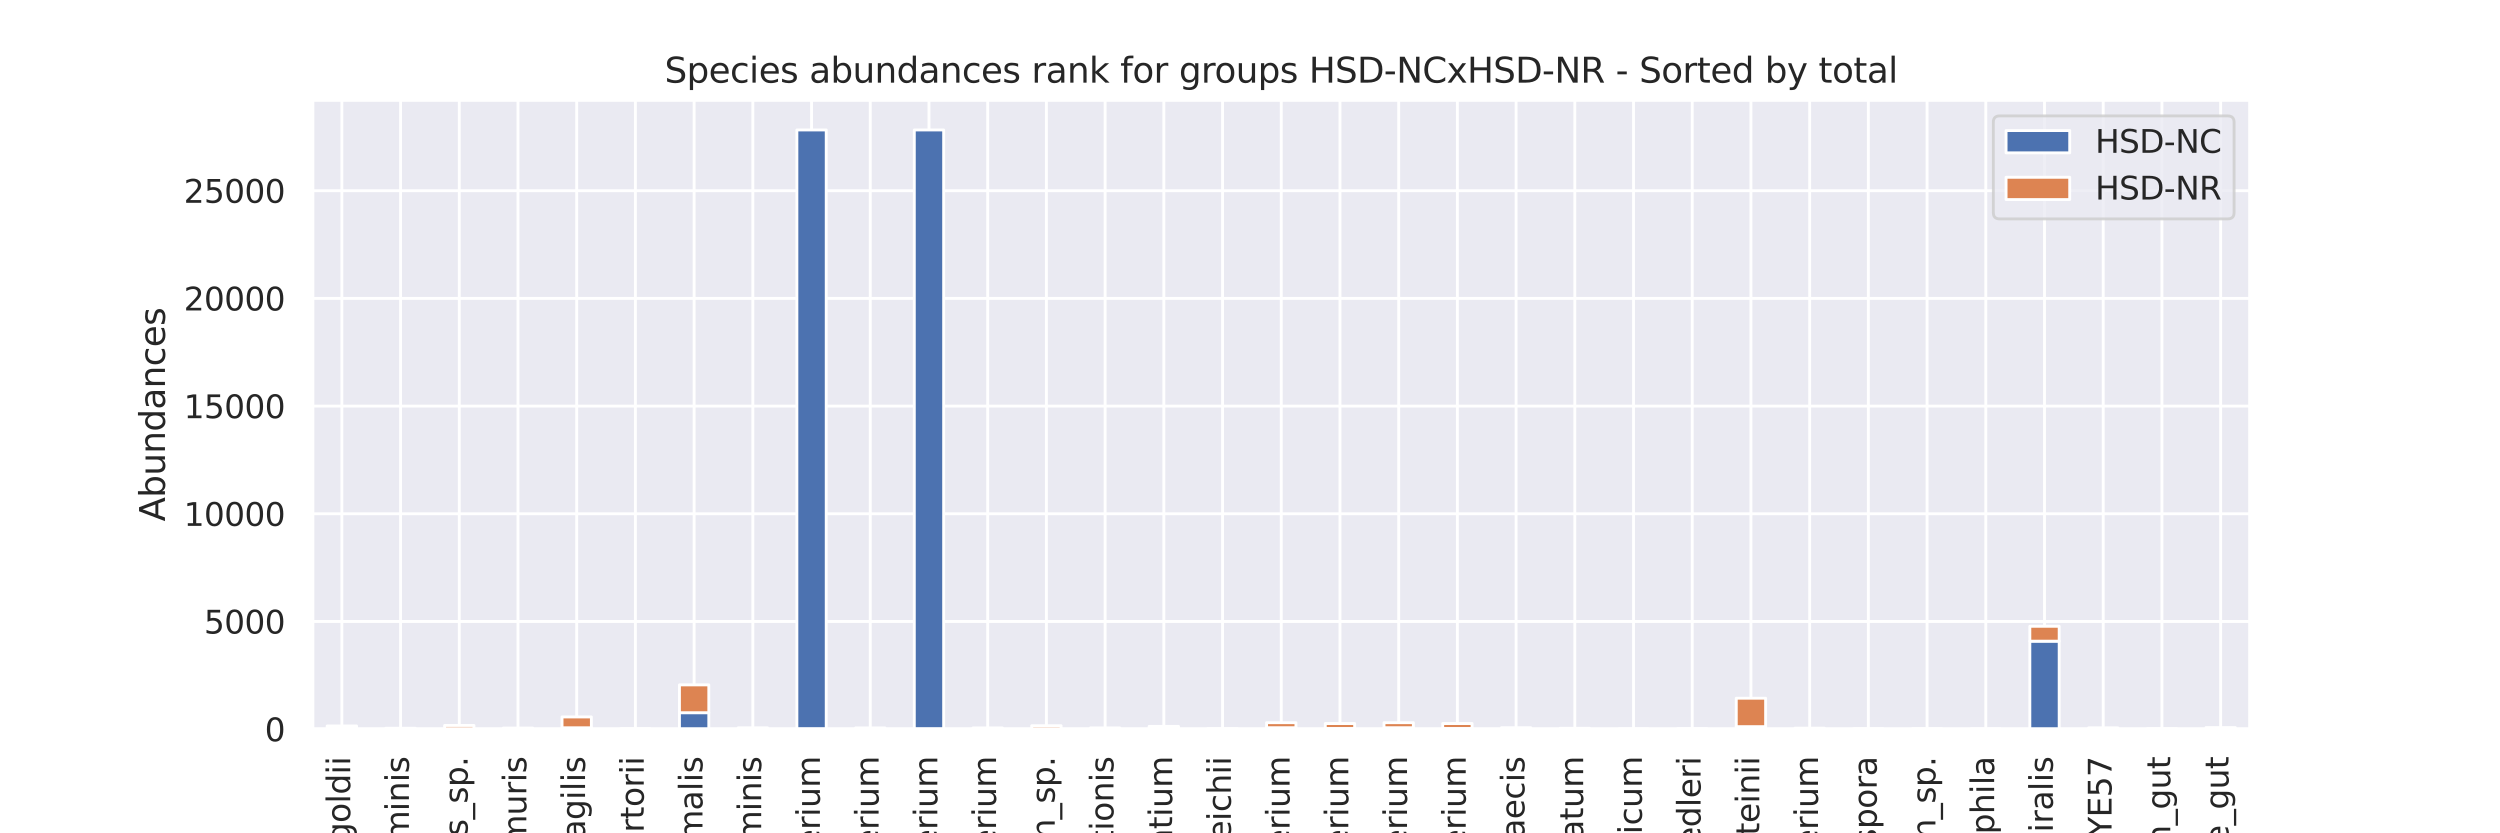 <?xml version="1.0" encoding="utf-8" standalone="no"?>
<!DOCTYPE svg PUBLIC "-//W3C//DTD SVG 1.1//EN"
  "http://www.w3.org/Graphics/SVG/1.1/DTD/svg11.dtd">
<svg xmlns:xlink="http://www.w3.org/1999/xlink" width="864pt" height="288pt" viewBox="0 0 864 288" xmlns="http://www.w3.org/2000/svg" version="1.1">
 <defs>
  <style type="text/css">*{stroke-linejoin: round; stroke-linecap: butt}</style>
 </defs>
 <g id="figure_1">
  <g id="patch_1">
   <path d="M 0 288 
L 864 288 
L 864 0 
L 0 0 
z
" style="fill: #ffffff"/>
  </g>
  <g id="axes_1">
   <g id="patch_2">
    <path d="M 108 252 
L 777.6 252 
L 777.6 34.56 
L 108 34.56 
z
" style="fill: #eaeaf2"/>
   </g>
   <g id="matplotlib.axis_1">
    <g id="xtick_1">
     <g id="line2d_1">
      <path d="M 118.145 252 
L 118.145 34.56 
" clip-path="url(#p9cec3db58d)" style="fill: none; stroke: #ffffff; stroke-linecap: round"/>
     </g>
     <g id="text_1">
      <!-- Alistipes_finegoldii -->
      <g style="fill: #262626" transform="translate(121.028 363.75)rotate(-90)scale(0.11 -0.11)">
       <defs>
        <path id="DejaVuSans-41" d="M 2188 4044 
L 1331 1722 
L 3047 1722 
L 2188 4044 
z
M 1831 4666 
L 2547 4666 
L 4325 0 
L 3669 0 
L 3244 1197 
L 1141 1197 
L 716 0 
L 50 0 
L 1831 4666 
z
" transform="scale(0.016)"/>
        <path id="DejaVuSans-6c" d="M 603 4863 
L 1178 4863 
L 1178 0 
L 603 0 
L 603 4863 
z
" transform="scale(0.016)"/>
        <path id="DejaVuSans-69" d="M 603 3500 
L 1178 3500 
L 1178 0 
L 603 0 
L 603 3500 
z
M 603 4863 
L 1178 4863 
L 1178 4134 
L 603 4134 
L 603 4863 
z
" transform="scale(0.016)"/>
        <path id="DejaVuSans-73" d="M 2834 3397 
L 2834 2853 
Q 2591 2978 2328 3040 
Q 2066 3103 1784 3103 
Q 1356 3103 1142 2972 
Q 928 2841 928 2578 
Q 928 2378 1081 2264 
Q 1234 2150 1697 2047 
L 1894 2003 
Q 2506 1872 2764 1633 
Q 3022 1394 3022 966 
Q 3022 478 2636 193 
Q 2250 -91 1575 -91 
Q 1294 -91 989 -36 
Q 684 19 347 128 
L 347 722 
Q 666 556 975 473 
Q 1284 391 1588 391 
Q 1994 391 2212 530 
Q 2431 669 2431 922 
Q 2431 1156 2273 1281 
Q 2116 1406 1581 1522 
L 1381 1569 
Q 847 1681 609 1914 
Q 372 2147 372 2553 
Q 372 3047 722 3315 
Q 1072 3584 1716 3584 
Q 2034 3584 2315 3537 
Q 2597 3491 2834 3397 
z
" transform="scale(0.016)"/>
        <path id="DejaVuSans-74" d="M 1172 4494 
L 1172 3500 
L 2356 3500 
L 2356 3053 
L 1172 3053 
L 1172 1153 
Q 1172 725 1289 603 
Q 1406 481 1766 481 
L 2356 481 
L 2356 0 
L 1766 0 
Q 1100 0 847 248 
Q 594 497 594 1153 
L 594 3053 
L 172 3053 
L 172 3500 
L 594 3500 
L 594 4494 
L 1172 4494 
z
" transform="scale(0.016)"/>
        <path id="DejaVuSans-70" d="M 1159 525 
L 1159 -1331 
L 581 -1331 
L 581 3500 
L 1159 3500 
L 1159 2969 
Q 1341 3281 1617 3432 
Q 1894 3584 2278 3584 
Q 2916 3584 3314 3078 
Q 3713 2572 3713 1747 
Q 3713 922 3314 415 
Q 2916 -91 2278 -91 
Q 1894 -91 1617 61 
Q 1341 213 1159 525 
z
M 3116 1747 
Q 3116 2381 2855 2742 
Q 2594 3103 2138 3103 
Q 1681 3103 1420 2742 
Q 1159 2381 1159 1747 
Q 1159 1113 1420 752 
Q 1681 391 2138 391 
Q 2594 391 2855 752 
Q 3116 1113 3116 1747 
z
" transform="scale(0.016)"/>
        <path id="DejaVuSans-65" d="M 3597 1894 
L 3597 1613 
L 953 1613 
Q 991 1019 1311 708 
Q 1631 397 2203 397 
Q 2534 397 2845 478 
Q 3156 559 3463 722 
L 3463 178 
Q 3153 47 2828 -22 
Q 2503 -91 2169 -91 
Q 1331 -91 842 396 
Q 353 884 353 1716 
Q 353 2575 817 3079 
Q 1281 3584 2069 3584 
Q 2775 3584 3186 3129 
Q 3597 2675 3597 1894 
z
M 3022 2063 
Q 3016 2534 2758 2815 
Q 2500 3097 2075 3097 
Q 1594 3097 1305 2825 
Q 1016 2553 972 2059 
L 3022 2063 
z
" transform="scale(0.016)"/>
        <path id="DejaVuSans-5f" d="M 3263 -1063 
L 3263 -1509 
L -63 -1509 
L -63 -1063 
L 3263 -1063 
z
" transform="scale(0.016)"/>
        <path id="DejaVuSans-66" d="M 2375 4863 
L 2375 4384 
L 1825 4384 
Q 1516 4384 1395 4259 
Q 1275 4134 1275 3809 
L 1275 3500 
L 2222 3500 
L 2222 3053 
L 1275 3053 
L 1275 0 
L 697 0 
L 697 3053 
L 147 3053 
L 147 3500 
L 697 3500 
L 697 3744 
Q 697 4328 969 4595 
Q 1241 4863 1831 4863 
L 2375 4863 
z
" transform="scale(0.016)"/>
        <path id="DejaVuSans-6e" d="M 3513 2113 
L 3513 0 
L 2938 0 
L 2938 2094 
Q 2938 2591 2744 2837 
Q 2550 3084 2163 3084 
Q 1697 3084 1428 2787 
Q 1159 2491 1159 1978 
L 1159 0 
L 581 0 
L 581 3500 
L 1159 3500 
L 1159 2956 
Q 1366 3272 1645 3428 
Q 1925 3584 2291 3584 
Q 2894 3584 3203 3211 
Q 3513 2838 3513 2113 
z
" transform="scale(0.016)"/>
        <path id="DejaVuSans-67" d="M 2906 1791 
Q 2906 2416 2648 2759 
Q 2391 3103 1925 3103 
Q 1463 3103 1205 2759 
Q 947 2416 947 1791 
Q 947 1169 1205 825 
Q 1463 481 1925 481 
Q 2391 481 2648 825 
Q 2906 1169 2906 1791 
z
M 3481 434 
Q 3481 -459 3084 -895 
Q 2688 -1331 1869 -1331 
Q 1566 -1331 1297 -1286 
Q 1028 -1241 775 -1147 
L 775 -588 
Q 1028 -725 1275 -790 
Q 1522 -856 1778 -856 
Q 2344 -856 2625 -561 
Q 2906 -266 2906 331 
L 2906 616 
Q 2728 306 2450 153 
Q 2172 0 1784 0 
Q 1141 0 747 490 
Q 353 981 353 1791 
Q 353 2603 747 3093 
Q 1141 3584 1784 3584 
Q 2172 3584 2450 3431 
Q 2728 3278 2906 2969 
L 2906 3500 
L 3481 3500 
L 3481 434 
z
" transform="scale(0.016)"/>
        <path id="DejaVuSans-6f" d="M 1959 3097 
Q 1497 3097 1228 2736 
Q 959 2375 959 1747 
Q 959 1119 1226 758 
Q 1494 397 1959 397 
Q 2419 397 2687 759 
Q 2956 1122 2956 1747 
Q 2956 2369 2687 2733 
Q 2419 3097 1959 3097 
z
M 1959 3584 
Q 2709 3584 3137 3096 
Q 3566 2609 3566 1747 
Q 3566 888 3137 398 
Q 2709 -91 1959 -91 
Q 1206 -91 779 398 
Q 353 888 353 1747 
Q 353 2609 779 3096 
Q 1206 3584 1959 3584 
z
" transform="scale(0.016)"/>
        <path id="DejaVuSans-64" d="M 2906 2969 
L 2906 4863 
L 3481 4863 
L 3481 0 
L 2906 0 
L 2906 525 
Q 2725 213 2448 61 
Q 2172 -91 1784 -91 
Q 1150 -91 751 415 
Q 353 922 353 1747 
Q 353 2572 751 3078 
Q 1150 3584 1784 3584 
Q 2172 3584 2448 3432 
Q 2725 3281 2906 2969 
z
M 947 1747 
Q 947 1113 1208 752 
Q 1469 391 1925 391 
Q 2381 391 2643 752 
Q 2906 1113 2906 1747 
Q 2906 2381 2643 2742 
Q 2381 3103 1925 3103 
Q 1469 3103 1208 2742 
Q 947 2381 947 1747 
z
" transform="scale(0.016)"/>
       </defs>
       <use xlink:href="#DejaVuSans-41"/>
       <use xlink:href="#DejaVuSans-6c" x="68.408"/>
       <use xlink:href="#DejaVuSans-69" x="96.191"/>
       <use xlink:href="#DejaVuSans-73" x="123.975"/>
       <use xlink:href="#DejaVuSans-74" x="176.074"/>
       <use xlink:href="#DejaVuSans-69" x="215.283"/>
       <use xlink:href="#DejaVuSans-70" x="243.066"/>
       <use xlink:href="#DejaVuSans-65" x="306.543"/>
       <use xlink:href="#DejaVuSans-73" x="368.066"/>
       <use xlink:href="#DejaVuSans-5f" x="420.166"/>
       <use xlink:href="#DejaVuSans-66" x="470.166"/>
       <use xlink:href="#DejaVuSans-69" x="505.371"/>
       <use xlink:href="#DejaVuSans-6e" x="533.154"/>
       <use xlink:href="#DejaVuSans-65" x="596.533"/>
       <use xlink:href="#DejaVuSans-67" x="658.057"/>
       <use xlink:href="#DejaVuSans-6f" x="721.533"/>
       <use xlink:href="#DejaVuSans-6c" x="782.715"/>
       <use xlink:href="#DejaVuSans-64" x="810.498"/>
       <use xlink:href="#DejaVuSans-69" x="873.975"/>
       <use xlink:href="#DejaVuSans-69" x="901.758"/>
      </g>
     </g>
    </g>
    <g id="xtick_2">
     <g id="line2d_2">
      <path d="M 138.436 252 
L 138.436 34.56 
" clip-path="url(#p9cec3db58d)" style="fill: none; stroke: #ffffff; stroke-linecap: round"/>
     </g>
     <g id="text_2">
      <!-- Anaerofustis_stercorihominis -->
      <g style="fill: #262626" transform="translate(141.319 420.355)rotate(-90)scale(0.11 -0.11)">
       <defs>
        <path id="DejaVuSans-61" d="M 2194 1759 
Q 1497 1759 1228 1600 
Q 959 1441 959 1056 
Q 959 750 1161 570 
Q 1363 391 1709 391 
Q 2188 391 2477 730 
Q 2766 1069 2766 1631 
L 2766 1759 
L 2194 1759 
z
M 3341 1997 
L 3341 0 
L 2766 0 
L 2766 531 
Q 2569 213 2275 61 
Q 1981 -91 1556 -91 
Q 1019 -91 701 211 
Q 384 513 384 1019 
Q 384 1609 779 1909 
Q 1175 2209 1959 2209 
L 2766 2209 
L 2766 2266 
Q 2766 2663 2505 2880 
Q 2244 3097 1772 3097 
Q 1472 3097 1187 3025 
Q 903 2953 641 2809 
L 641 3341 
Q 956 3463 1253 3523 
Q 1550 3584 1831 3584 
Q 2591 3584 2966 3190 
Q 3341 2797 3341 1997 
z
" transform="scale(0.016)"/>
        <path id="DejaVuSans-72" d="M 2631 2963 
Q 2534 3019 2420 3045 
Q 2306 3072 2169 3072 
Q 1681 3072 1420 2755 
Q 1159 2438 1159 1844 
L 1159 0 
L 581 0 
L 581 3500 
L 1159 3500 
L 1159 2956 
Q 1341 3275 1631 3429 
Q 1922 3584 2338 3584 
Q 2397 3584 2469 3576 
Q 2541 3569 2628 3553 
L 2631 2963 
z
" transform="scale(0.016)"/>
        <path id="DejaVuSans-75" d="M 544 1381 
L 544 3500 
L 1119 3500 
L 1119 1403 
Q 1119 906 1312 657 
Q 1506 409 1894 409 
Q 2359 409 2629 706 
Q 2900 1003 2900 1516 
L 2900 3500 
L 3475 3500 
L 3475 0 
L 2900 0 
L 2900 538 
Q 2691 219 2414 64 
Q 2138 -91 1772 -91 
Q 1169 -91 856 284 
Q 544 659 544 1381 
z
M 1991 3584 
L 1991 3584 
z
" transform="scale(0.016)"/>
        <path id="DejaVuSans-63" d="M 3122 3366 
L 3122 2828 
Q 2878 2963 2633 3030 
Q 2388 3097 2138 3097 
Q 1578 3097 1268 2742 
Q 959 2388 959 1747 
Q 959 1106 1268 751 
Q 1578 397 2138 397 
Q 2388 397 2633 464 
Q 2878 531 3122 666 
L 3122 134 
Q 2881 22 2623 -34 
Q 2366 -91 2075 -91 
Q 1284 -91 818 406 
Q 353 903 353 1747 
Q 353 2603 823 3093 
Q 1294 3584 2113 3584 
Q 2378 3584 2631 3529 
Q 2884 3475 3122 3366 
z
" transform="scale(0.016)"/>
        <path id="DejaVuSans-68" d="M 3513 2113 
L 3513 0 
L 2938 0 
L 2938 2094 
Q 2938 2591 2744 2837 
Q 2550 3084 2163 3084 
Q 1697 3084 1428 2787 
Q 1159 2491 1159 1978 
L 1159 0 
L 581 0 
L 581 4863 
L 1159 4863 
L 1159 2956 
Q 1366 3272 1645 3428 
Q 1925 3584 2291 3584 
Q 2894 3584 3203 3211 
Q 3513 2838 3513 2113 
z
" transform="scale(0.016)"/>
        <path id="DejaVuSans-6d" d="M 3328 2828 
Q 3544 3216 3844 3400 
Q 4144 3584 4550 3584 
Q 5097 3584 5394 3201 
Q 5691 2819 5691 2113 
L 5691 0 
L 5113 0 
L 5113 2094 
Q 5113 2597 4934 2840 
Q 4756 3084 4391 3084 
Q 3944 3084 3684 2787 
Q 3425 2491 3425 1978 
L 3425 0 
L 2847 0 
L 2847 2094 
Q 2847 2600 2669 2842 
Q 2491 3084 2119 3084 
Q 1678 3084 1418 2786 
Q 1159 2488 1159 1978 
L 1159 0 
L 581 0 
L 581 3500 
L 1159 3500 
L 1159 2956 
Q 1356 3278 1631 3431 
Q 1906 3584 2284 3584 
Q 2666 3584 2933 3390 
Q 3200 3197 3328 2828 
z
" transform="scale(0.016)"/>
       </defs>
       <use xlink:href="#DejaVuSans-41"/>
       <use xlink:href="#DejaVuSans-6e" x="68.408"/>
       <use xlink:href="#DejaVuSans-61" x="131.787"/>
       <use xlink:href="#DejaVuSans-65" x="193.066"/>
       <use xlink:href="#DejaVuSans-72" x="254.59"/>
       <use xlink:href="#DejaVuSans-6f" x="293.453"/>
       <use xlink:href="#DejaVuSans-66" x="354.635"/>
       <use xlink:href="#DejaVuSans-75" x="389.84"/>
       <use xlink:href="#DejaVuSans-73" x="453.219"/>
       <use xlink:href="#DejaVuSans-74" x="505.318"/>
       <use xlink:href="#DejaVuSans-69" x="544.527"/>
       <use xlink:href="#DejaVuSans-73" x="572.311"/>
       <use xlink:href="#DejaVuSans-5f" x="624.41"/>
       <use xlink:href="#DejaVuSans-73" x="674.41"/>
       <use xlink:href="#DejaVuSans-74" x="726.51"/>
       <use xlink:href="#DejaVuSans-65" x="765.719"/>
       <use xlink:href="#DejaVuSans-72" x="827.242"/>
       <use xlink:href="#DejaVuSans-63" x="866.105"/>
       <use xlink:href="#DejaVuSans-6f" x="921.086"/>
       <use xlink:href="#DejaVuSans-72" x="982.268"/>
       <use xlink:href="#DejaVuSans-69" x="1023.381"/>
       <use xlink:href="#DejaVuSans-68" x="1051.164"/>
       <use xlink:href="#DejaVuSans-6f" x="1114.543"/>
       <use xlink:href="#DejaVuSans-6d" x="1175.725"/>
       <use xlink:href="#DejaVuSans-69" x="1273.137"/>
       <use xlink:href="#DejaVuSans-6e" x="1300.92"/>
       <use xlink:href="#DejaVuSans-69" x="1364.299"/>
       <use xlink:href="#DejaVuSans-73" x="1392.082"/>
      </g>
     </g>
    </g>
    <g id="xtick_3">
     <g id="line2d_3">
      <path d="M 158.727 252 
L 158.727 34.56 
" clip-path="url(#p9cec3db58d)" style="fill: none; stroke: #ffffff; stroke-linecap: round"/>
     </g>
     <g id="text_3">
      <!-- Anaerostipes_sp. -->
      <g style="fill: #262626" transform="translate(161.61 354.801)rotate(-90)scale(0.11 -0.11)">
       <defs>
        <path id="DejaVuSans-2e" d="M 684 794 
L 1344 794 
L 1344 0 
L 684 0 
L 684 794 
z
" transform="scale(0.016)"/>
       </defs>
       <use xlink:href="#DejaVuSans-41"/>
       <use xlink:href="#DejaVuSans-6e" x="68.408"/>
       <use xlink:href="#DejaVuSans-61" x="131.787"/>
       <use xlink:href="#DejaVuSans-65" x="193.066"/>
       <use xlink:href="#DejaVuSans-72" x="254.59"/>
       <use xlink:href="#DejaVuSans-6f" x="293.453"/>
       <use xlink:href="#DejaVuSans-73" x="354.635"/>
       <use xlink:href="#DejaVuSans-74" x="406.734"/>
       <use xlink:href="#DejaVuSans-69" x="445.943"/>
       <use xlink:href="#DejaVuSans-70" x="473.727"/>
       <use xlink:href="#DejaVuSans-65" x="537.203"/>
       <use xlink:href="#DejaVuSans-73" x="598.727"/>
       <use xlink:href="#DejaVuSans-5f" x="650.826"/>
       <use xlink:href="#DejaVuSans-73" x="700.826"/>
       <use xlink:href="#DejaVuSans-70" x="752.926"/>
       <use xlink:href="#DejaVuSans-2e" x="816.402"/>
      </g>
     </g>
    </g>
    <g id="xtick_4">
     <g id="line2d_4">
      <path d="M 179.018 252 
L 179.018 34.56 
" clip-path="url(#p9cec3db58d)" style="fill: none; stroke: #ffffff; stroke-linecap: round"/>
     </g>
     <g id="text_4">
      <!-- Bacteroides_caecimuris -->
      <g style="fill: #262626" transform="translate(181.901 391.616)rotate(-90)scale(0.11 -0.11)">
       <defs>
        <path id="DejaVuSans-42" d="M 1259 2228 
L 1259 519 
L 2272 519 
Q 2781 519 3026 730 
Q 3272 941 3272 1375 
Q 3272 1813 3026 2020 
Q 2781 2228 2272 2228 
L 1259 2228 
z
M 1259 4147 
L 1259 2741 
L 2194 2741 
Q 2656 2741 2882 2914 
Q 3109 3088 3109 3444 
Q 3109 3797 2882 3972 
Q 2656 4147 2194 4147 
L 1259 4147 
z
M 628 4666 
L 2241 4666 
Q 2963 4666 3353 4366 
Q 3744 4066 3744 3513 
Q 3744 3084 3544 2831 
Q 3344 2578 2956 2516 
Q 3422 2416 3680 2098 
Q 3938 1781 3938 1306 
Q 3938 681 3513 340 
Q 3088 0 2303 0 
L 628 0 
L 628 4666 
z
" transform="scale(0.016)"/>
       </defs>
       <use xlink:href="#DejaVuSans-42"/>
       <use xlink:href="#DejaVuSans-61" x="68.604"/>
       <use xlink:href="#DejaVuSans-63" x="129.883"/>
       <use xlink:href="#DejaVuSans-74" x="184.863"/>
       <use xlink:href="#DejaVuSans-65" x="224.072"/>
       <use xlink:href="#DejaVuSans-72" x="285.596"/>
       <use xlink:href="#DejaVuSans-6f" x="324.459"/>
       <use xlink:href="#DejaVuSans-69" x="385.641"/>
       <use xlink:href="#DejaVuSans-64" x="413.424"/>
       <use xlink:href="#DejaVuSans-65" x="476.9"/>
       <use xlink:href="#DejaVuSans-73" x="538.424"/>
       <use xlink:href="#DejaVuSans-5f" x="590.523"/>
       <use xlink:href="#DejaVuSans-63" x="640.523"/>
       <use xlink:href="#DejaVuSans-61" x="695.504"/>
       <use xlink:href="#DejaVuSans-65" x="756.783"/>
       <use xlink:href="#DejaVuSans-63" x="818.307"/>
       <use xlink:href="#DejaVuSans-69" x="873.287"/>
       <use xlink:href="#DejaVuSans-6d" x="901.07"/>
       <use xlink:href="#DejaVuSans-75" x="998.482"/>
       <use xlink:href="#DejaVuSans-72" x="1061.861"/>
       <use xlink:href="#DejaVuSans-69" x="1102.975"/>
       <use xlink:href="#DejaVuSans-73" x="1130.758"/>
      </g>
     </g>
    </g>
    <g id="xtick_5">
     <g id="line2d_5">
      <path d="M 199.309 252 
L 199.309 34.56 
" clip-path="url(#p9cec3db58d)" style="fill: none; stroke: #ffffff; stroke-linecap: round"/>
     </g>
     <g id="text_5">
      <!-- Bacteroides_fragilis -->
      <g style="fill: #262626" transform="translate(202.191 368.977)rotate(-90)scale(0.11 -0.11)">
       <use xlink:href="#DejaVuSans-42"/>
       <use xlink:href="#DejaVuSans-61" x="68.604"/>
       <use xlink:href="#DejaVuSans-63" x="129.883"/>
       <use xlink:href="#DejaVuSans-74" x="184.863"/>
       <use xlink:href="#DejaVuSans-65" x="224.072"/>
       <use xlink:href="#DejaVuSans-72" x="285.596"/>
       <use xlink:href="#DejaVuSans-6f" x="324.459"/>
       <use xlink:href="#DejaVuSans-69" x="385.641"/>
       <use xlink:href="#DejaVuSans-64" x="413.424"/>
       <use xlink:href="#DejaVuSans-65" x="476.9"/>
       <use xlink:href="#DejaVuSans-73" x="538.424"/>
       <use xlink:href="#DejaVuSans-5f" x="590.523"/>
       <use xlink:href="#DejaVuSans-66" x="640.523"/>
       <use xlink:href="#DejaVuSans-72" x="675.729"/>
       <use xlink:href="#DejaVuSans-61" x="716.842"/>
       <use xlink:href="#DejaVuSans-67" x="778.121"/>
       <use xlink:href="#DejaVuSans-69" x="841.598"/>
       <use xlink:href="#DejaVuSans-6c" x="869.381"/>
       <use xlink:href="#DejaVuSans-69" x="897.164"/>
       <use xlink:href="#DejaVuSans-73" x="924.947"/>
      </g>
     </g>
    </g>
    <g id="xtick_6">
     <g id="line2d_6">
      <path d="M 219.6 252 
L 219.6 34.56 
" clip-path="url(#p9cec3db58d)" style="fill: none; stroke: #ffffff; stroke-linecap: round"/>
     </g>
     <g id="text_6">
      <!-- Bacteroides_sartorii -->
      <g style="fill: #262626" transform="translate(222.482 370.63)rotate(-90)scale(0.11 -0.11)">
       <use xlink:href="#DejaVuSans-42"/>
       <use xlink:href="#DejaVuSans-61" x="68.604"/>
       <use xlink:href="#DejaVuSans-63" x="129.883"/>
       <use xlink:href="#DejaVuSans-74" x="184.863"/>
       <use xlink:href="#DejaVuSans-65" x="224.072"/>
       <use xlink:href="#DejaVuSans-72" x="285.596"/>
       <use xlink:href="#DejaVuSans-6f" x="324.459"/>
       <use xlink:href="#DejaVuSans-69" x="385.641"/>
       <use xlink:href="#DejaVuSans-64" x="413.424"/>
       <use xlink:href="#DejaVuSans-65" x="476.9"/>
       <use xlink:href="#DejaVuSans-73" x="538.424"/>
       <use xlink:href="#DejaVuSans-5f" x="590.523"/>
       <use xlink:href="#DejaVuSans-73" x="640.523"/>
       <use xlink:href="#DejaVuSans-61" x="692.623"/>
       <use xlink:href="#DejaVuSans-72" x="753.902"/>
       <use xlink:href="#DejaVuSans-74" x="795.016"/>
       <use xlink:href="#DejaVuSans-6f" x="834.225"/>
       <use xlink:href="#DejaVuSans-72" x="895.406"/>
       <use xlink:href="#DejaVuSans-69" x="936.52"/>
       <use xlink:href="#DejaVuSans-69" x="964.303"/>
      </g>
     </g>
    </g>
    <g id="xtick_7">
     <g id="line2d_7">
      <path d="M 239.891 252 
L 239.891 34.56 
" clip-path="url(#p9cec3db58d)" style="fill: none; stroke: #ffffff; stroke-linecap: round"/>
     </g>
     <g id="text_7">
      <!-- Bifidobacterium_animalis -->
      <g style="fill: #262626" transform="translate(242.773 400.428)rotate(-90)scale(0.11 -0.11)">
       <defs>
        <path id="DejaVuSans-62" d="M 3116 1747 
Q 3116 2381 2855 2742 
Q 2594 3103 2138 3103 
Q 1681 3103 1420 2742 
Q 1159 2381 1159 1747 
Q 1159 1113 1420 752 
Q 1681 391 2138 391 
Q 2594 391 2855 752 
Q 3116 1113 3116 1747 
z
M 1159 2969 
Q 1341 3281 1617 3432 
Q 1894 3584 2278 3584 
Q 2916 3584 3314 3078 
Q 3713 2572 3713 1747 
Q 3713 922 3314 415 
Q 2916 -91 2278 -91 
Q 1894 -91 1617 61 
Q 1341 213 1159 525 
L 1159 0 
L 581 0 
L 581 4863 
L 1159 4863 
L 1159 2969 
z
" transform="scale(0.016)"/>
       </defs>
       <use xlink:href="#DejaVuSans-42"/>
       <use xlink:href="#DejaVuSans-69" x="68.604"/>
       <use xlink:href="#DejaVuSans-66" x="96.387"/>
       <use xlink:href="#DejaVuSans-69" x="131.592"/>
       <use xlink:href="#DejaVuSans-64" x="159.375"/>
       <use xlink:href="#DejaVuSans-6f" x="222.852"/>
       <use xlink:href="#DejaVuSans-62" x="284.033"/>
       <use xlink:href="#DejaVuSans-61" x="347.51"/>
       <use xlink:href="#DejaVuSans-63" x="408.789"/>
       <use xlink:href="#DejaVuSans-74" x="463.77"/>
       <use xlink:href="#DejaVuSans-65" x="502.979"/>
       <use xlink:href="#DejaVuSans-72" x="564.502"/>
       <use xlink:href="#DejaVuSans-69" x="605.615"/>
       <use xlink:href="#DejaVuSans-75" x="633.398"/>
       <use xlink:href="#DejaVuSans-6d" x="696.777"/>
       <use xlink:href="#DejaVuSans-5f" x="794.189"/>
       <use xlink:href="#DejaVuSans-61" x="844.189"/>
       <use xlink:href="#DejaVuSans-6e" x="905.469"/>
       <use xlink:href="#DejaVuSans-69" x="968.848"/>
       <use xlink:href="#DejaVuSans-6d" x="996.631"/>
       <use xlink:href="#DejaVuSans-61" x="1094.043"/>
       <use xlink:href="#DejaVuSans-6c" x="1155.322"/>
       <use xlink:href="#DejaVuSans-69" x="1183.105"/>
       <use xlink:href="#DejaVuSans-73" x="1210.889"/>
      </g>
     </g>
    </g>
    <g id="xtick_8">
     <g id="line2d_8">
      <path d="M 260.182 252 
L 260.182 34.56 
" clip-path="url(#p9cec3db58d)" style="fill: none; stroke: #ffffff; stroke-linecap: round"/>
     </g>
     <g id="text_8">
      <!-- Chryseobacterium_hominis -->
      <g style="fill: #262626" transform="translate(263.064 411.262)rotate(-90)scale(0.11 -0.11)">
       <defs>
        <path id="DejaVuSans-43" d="M 4122 4306 
L 4122 3641 
Q 3803 3938 3442 4084 
Q 3081 4231 2675 4231 
Q 1875 4231 1450 3742 
Q 1025 3253 1025 2328 
Q 1025 1406 1450 917 
Q 1875 428 2675 428 
Q 3081 428 3442 575 
Q 3803 722 4122 1019 
L 4122 359 
Q 3791 134 3420 21 
Q 3050 -91 2638 -91 
Q 1578 -91 968 557 
Q 359 1206 359 2328 
Q 359 3453 968 4101 
Q 1578 4750 2638 4750 
Q 3056 4750 3426 4639 
Q 3797 4528 4122 4306 
z
" transform="scale(0.016)"/>
        <path id="DejaVuSans-79" d="M 2059 -325 
Q 1816 -950 1584 -1140 
Q 1353 -1331 966 -1331 
L 506 -1331 
L 506 -850 
L 844 -850 
Q 1081 -850 1212 -737 
Q 1344 -625 1503 -206 
L 1606 56 
L 191 3500 
L 800 3500 
L 1894 763 
L 2988 3500 
L 3597 3500 
L 2059 -325 
z
" transform="scale(0.016)"/>
       </defs>
       <use xlink:href="#DejaVuSans-43"/>
       <use xlink:href="#DejaVuSans-68" x="69.824"/>
       <use xlink:href="#DejaVuSans-72" x="133.203"/>
       <use xlink:href="#DejaVuSans-79" x="174.316"/>
       <use xlink:href="#DejaVuSans-73" x="233.496"/>
       <use xlink:href="#DejaVuSans-65" x="285.596"/>
       <use xlink:href="#DejaVuSans-6f" x="347.119"/>
       <use xlink:href="#DejaVuSans-62" x="408.301"/>
       <use xlink:href="#DejaVuSans-61" x="471.777"/>
       <use xlink:href="#DejaVuSans-63" x="533.057"/>
       <use xlink:href="#DejaVuSans-74" x="588.037"/>
       <use xlink:href="#DejaVuSans-65" x="627.246"/>
       <use xlink:href="#DejaVuSans-72" x="688.77"/>
       <use xlink:href="#DejaVuSans-69" x="729.883"/>
       <use xlink:href="#DejaVuSans-75" x="757.666"/>
       <use xlink:href="#DejaVuSans-6d" x="821.045"/>
       <use xlink:href="#DejaVuSans-5f" x="918.457"/>
       <use xlink:href="#DejaVuSans-68" x="968.457"/>
       <use xlink:href="#DejaVuSans-6f" x="1031.836"/>
       <use xlink:href="#DejaVuSans-6d" x="1093.018"/>
       <use xlink:href="#DejaVuSans-69" x="1190.43"/>
       <use xlink:href="#DejaVuSans-6e" x="1218.213"/>
       <use xlink:href="#DejaVuSans-69" x="1281.592"/>
       <use xlink:href="#DejaVuSans-73" x="1309.375"/>
      </g>
     </g>
    </g>
    <g id="xtick_9">
     <g id="line2d_9">
      <path d="M 280.473 252 
L 280.473 34.56 
" clip-path="url(#p9cec3db58d)" style="fill: none; stroke: #ffffff; stroke-linecap: round"/>
     </g>
     <g id="text_9">
      <!-- Clostridiales_bacterium -->
      <g style="fill: #262626" transform="translate(283.355 390.54)rotate(-90)scale(0.11 -0.11)">
       <use xlink:href="#DejaVuSans-43"/>
       <use xlink:href="#DejaVuSans-6c" x="69.824"/>
       <use xlink:href="#DejaVuSans-6f" x="97.607"/>
       <use xlink:href="#DejaVuSans-73" x="158.789"/>
       <use xlink:href="#DejaVuSans-74" x="210.889"/>
       <use xlink:href="#DejaVuSans-72" x="250.098"/>
       <use xlink:href="#DejaVuSans-69" x="291.211"/>
       <use xlink:href="#DejaVuSans-64" x="318.994"/>
       <use xlink:href="#DejaVuSans-69" x="382.471"/>
       <use xlink:href="#DejaVuSans-61" x="410.254"/>
       <use xlink:href="#DejaVuSans-6c" x="471.533"/>
       <use xlink:href="#DejaVuSans-65" x="499.316"/>
       <use xlink:href="#DejaVuSans-73" x="560.84"/>
       <use xlink:href="#DejaVuSans-5f" x="612.939"/>
       <use xlink:href="#DejaVuSans-62" x="662.939"/>
       <use xlink:href="#DejaVuSans-61" x="726.416"/>
       <use xlink:href="#DejaVuSans-63" x="787.695"/>
       <use xlink:href="#DejaVuSans-74" x="842.676"/>
       <use xlink:href="#DejaVuSans-65" x="881.885"/>
       <use xlink:href="#DejaVuSans-72" x="943.408"/>
       <use xlink:href="#DejaVuSans-69" x="984.521"/>
       <use xlink:href="#DejaVuSans-75" x="1012.305"/>
       <use xlink:href="#DejaVuSans-6d" x="1075.684"/>
      </g>
     </g>
    </g>
    <g id="xtick_10">
     <g id="line2d_10">
      <path d="M 300.764 252 
L 300.764 34.56 
" clip-path="url(#p9cec3db58d)" style="fill: none; stroke: #ffffff; stroke-linecap: round"/>
     </g>
     <g id="text_10">
      <!-- Clostridiales_bacterium -->
      <g style="fill: #262626" transform="translate(303.646 390.54)rotate(-90)scale(0.11 -0.11)">
       <use xlink:href="#DejaVuSans-43"/>
       <use xlink:href="#DejaVuSans-6c" x="69.824"/>
       <use xlink:href="#DejaVuSans-6f" x="97.607"/>
       <use xlink:href="#DejaVuSans-73" x="158.789"/>
       <use xlink:href="#DejaVuSans-74" x="210.889"/>
       <use xlink:href="#DejaVuSans-72" x="250.098"/>
       <use xlink:href="#DejaVuSans-69" x="291.211"/>
       <use xlink:href="#DejaVuSans-64" x="318.994"/>
       <use xlink:href="#DejaVuSans-69" x="382.471"/>
       <use xlink:href="#DejaVuSans-61" x="410.254"/>
       <use xlink:href="#DejaVuSans-6c" x="471.533"/>
       <use xlink:href="#DejaVuSans-65" x="499.316"/>
       <use xlink:href="#DejaVuSans-73" x="560.84"/>
       <use xlink:href="#DejaVuSans-5f" x="612.939"/>
       <use xlink:href="#DejaVuSans-62" x="662.939"/>
       <use xlink:href="#DejaVuSans-61" x="726.416"/>
       <use xlink:href="#DejaVuSans-63" x="787.695"/>
       <use xlink:href="#DejaVuSans-74" x="842.676"/>
       <use xlink:href="#DejaVuSans-65" x="881.885"/>
       <use xlink:href="#DejaVuSans-72" x="943.408"/>
       <use xlink:href="#DejaVuSans-69" x="984.521"/>
       <use xlink:href="#DejaVuSans-75" x="1012.305"/>
       <use xlink:href="#DejaVuSans-6d" x="1075.684"/>
      </g>
     </g>
    </g>
    <g id="xtick_11">
     <g id="line2d_11">
      <path d="M 321.055 252 
L 321.055 34.56 
" clip-path="url(#p9cec3db58d)" style="fill: none; stroke: #ffffff; stroke-linecap: round"/>
     </g>
     <g id="text_11">
      <!-- Clostridiales_bacterium -->
      <g style="fill: #262626" transform="translate(323.937 390.54)rotate(-90)scale(0.11 -0.11)">
       <use xlink:href="#DejaVuSans-43"/>
       <use xlink:href="#DejaVuSans-6c" x="69.824"/>
       <use xlink:href="#DejaVuSans-6f" x="97.607"/>
       <use xlink:href="#DejaVuSans-73" x="158.789"/>
       <use xlink:href="#DejaVuSans-74" x="210.889"/>
       <use xlink:href="#DejaVuSans-72" x="250.098"/>
       <use xlink:href="#DejaVuSans-69" x="291.211"/>
       <use xlink:href="#DejaVuSans-64" x="318.994"/>
       <use xlink:href="#DejaVuSans-69" x="382.471"/>
       <use xlink:href="#DejaVuSans-61" x="410.254"/>
       <use xlink:href="#DejaVuSans-6c" x="471.533"/>
       <use xlink:href="#DejaVuSans-65" x="499.316"/>
       <use xlink:href="#DejaVuSans-73" x="560.84"/>
       <use xlink:href="#DejaVuSans-5f" x="612.939"/>
       <use xlink:href="#DejaVuSans-62" x="662.939"/>
       <use xlink:href="#DejaVuSans-61" x="726.416"/>
       <use xlink:href="#DejaVuSans-63" x="787.695"/>
       <use xlink:href="#DejaVuSans-74" x="842.676"/>
       <use xlink:href="#DejaVuSans-65" x="881.885"/>
       <use xlink:href="#DejaVuSans-72" x="943.408"/>
       <use xlink:href="#DejaVuSans-69" x="984.521"/>
       <use xlink:href="#DejaVuSans-75" x="1012.305"/>
       <use xlink:href="#DejaVuSans-6d" x="1075.684"/>
      </g>
     </g>
    </g>
    <g id="xtick_12">
     <g id="line2d_12">
      <path d="M 341.345 252 
L 341.345 34.56 
" clip-path="url(#p9cec3db58d)" style="fill: none; stroke: #ffffff; stroke-linecap: round"/>
     </g>
     <g id="text_12">
      <!-- Clostridiales_bacterium -->
      <g style="fill: #262626" transform="translate(344.228 390.54)rotate(-90)scale(0.11 -0.11)">
       <use xlink:href="#DejaVuSans-43"/>
       <use xlink:href="#DejaVuSans-6c" x="69.824"/>
       <use xlink:href="#DejaVuSans-6f" x="97.607"/>
       <use xlink:href="#DejaVuSans-73" x="158.789"/>
       <use xlink:href="#DejaVuSans-74" x="210.889"/>
       <use xlink:href="#DejaVuSans-72" x="250.098"/>
       <use xlink:href="#DejaVuSans-69" x="291.211"/>
       <use xlink:href="#DejaVuSans-64" x="318.994"/>
       <use xlink:href="#DejaVuSans-69" x="382.471"/>
       <use xlink:href="#DejaVuSans-61" x="410.254"/>
       <use xlink:href="#DejaVuSans-6c" x="471.533"/>
       <use xlink:href="#DejaVuSans-65" x="499.316"/>
       <use xlink:href="#DejaVuSans-73" x="560.84"/>
       <use xlink:href="#DejaVuSans-5f" x="612.939"/>
       <use xlink:href="#DejaVuSans-62" x="662.939"/>
       <use xlink:href="#DejaVuSans-61" x="726.416"/>
       <use xlink:href="#DejaVuSans-63" x="787.695"/>
       <use xlink:href="#DejaVuSans-74" x="842.676"/>
       <use xlink:href="#DejaVuSans-65" x="881.885"/>
       <use xlink:href="#DejaVuSans-72" x="943.408"/>
       <use xlink:href="#DejaVuSans-69" x="984.521"/>
       <use xlink:href="#DejaVuSans-75" x="1012.305"/>
       <use xlink:href="#DejaVuSans-6d" x="1075.684"/>
      </g>
     </g>
    </g>
    <g id="xtick_13">
     <g id="line2d_13">
      <path d="M 361.636 252 
L 361.636 34.56 
" clip-path="url(#p9cec3db58d)" style="fill: none; stroke: #ffffff; stroke-linecap: round"/>
     </g>
     <g id="text_13">
      <!-- Clostridium_sp. -->
      <g style="fill: #262626" transform="translate(364.519 346.023)rotate(-90)scale(0.11 -0.11)">
       <use xlink:href="#DejaVuSans-43"/>
       <use xlink:href="#DejaVuSans-6c" x="69.824"/>
       <use xlink:href="#DejaVuSans-6f" x="97.607"/>
       <use xlink:href="#DejaVuSans-73" x="158.789"/>
       <use xlink:href="#DejaVuSans-74" x="210.889"/>
       <use xlink:href="#DejaVuSans-72" x="250.098"/>
       <use xlink:href="#DejaVuSans-69" x="291.211"/>
       <use xlink:href="#DejaVuSans-64" x="318.994"/>
       <use xlink:href="#DejaVuSans-69" x="382.471"/>
       <use xlink:href="#DejaVuSans-75" x="410.254"/>
       <use xlink:href="#DejaVuSans-6d" x="473.633"/>
       <use xlink:href="#DejaVuSans-5f" x="571.045"/>
       <use xlink:href="#DejaVuSans-73" x="621.045"/>
       <use xlink:href="#DejaVuSans-70" x="673.145"/>
       <use xlink:href="#DejaVuSans-2e" x="736.621"/>
      </g>
     </g>
    </g>
    <g id="xtick_14">
     <g id="line2d_14">
      <path d="M 381.927 252 
L 381.927 34.56 
" clip-path="url(#p9cec3db58d)" style="fill: none; stroke: #ffffff; stroke-linecap: round"/>
     </g>
     <g id="text_14">
      <!-- Corynebacterium_stationis -->
      <g style="fill: #262626" transform="translate(384.81 408.941)rotate(-90)scale(0.11 -0.11)">
       <use xlink:href="#DejaVuSans-43"/>
       <use xlink:href="#DejaVuSans-6f" x="69.824"/>
       <use xlink:href="#DejaVuSans-72" x="131.006"/>
       <use xlink:href="#DejaVuSans-79" x="172.119"/>
       <use xlink:href="#DejaVuSans-6e" x="231.299"/>
       <use xlink:href="#DejaVuSans-65" x="294.678"/>
       <use xlink:href="#DejaVuSans-62" x="356.201"/>
       <use xlink:href="#DejaVuSans-61" x="419.678"/>
       <use xlink:href="#DejaVuSans-63" x="480.957"/>
       <use xlink:href="#DejaVuSans-74" x="535.938"/>
       <use xlink:href="#DejaVuSans-65" x="575.146"/>
       <use xlink:href="#DejaVuSans-72" x="636.67"/>
       <use xlink:href="#DejaVuSans-69" x="677.783"/>
       <use xlink:href="#DejaVuSans-75" x="705.566"/>
       <use xlink:href="#DejaVuSans-6d" x="768.945"/>
       <use xlink:href="#DejaVuSans-5f" x="866.357"/>
       <use xlink:href="#DejaVuSans-73" x="916.357"/>
       <use xlink:href="#DejaVuSans-74" x="968.457"/>
       <use xlink:href="#DejaVuSans-61" x="1007.666"/>
       <use xlink:href="#DejaVuSans-74" x="1068.945"/>
       <use xlink:href="#DejaVuSans-69" x="1108.154"/>
       <use xlink:href="#DejaVuSans-6f" x="1135.938"/>
       <use xlink:href="#DejaVuSans-6e" x="1197.119"/>
       <use xlink:href="#DejaVuSans-69" x="1260.498"/>
       <use xlink:href="#DejaVuSans-73" x="1288.281"/>
      </g>
     </g>
    </g>
    <g id="xtick_15">
     <g id="line2d_15">
      <path d="M 402.218 252 
L 402.218 34.56 
" clip-path="url(#p9cec3db58d)" style="fill: none; stroke: #ffffff; stroke-linecap: round"/>
     </g>
     <g id="text_15">
      <!-- Helicobacter_rodentium -->
      <g style="fill: #262626" transform="translate(405.101 393.089)rotate(-90)scale(0.11 -0.11)">
       <defs>
        <path id="DejaVuSans-48" d="M 628 4666 
L 1259 4666 
L 1259 2753 
L 3553 2753 
L 3553 4666 
L 4184 4666 
L 4184 0 
L 3553 0 
L 3553 2222 
L 1259 2222 
L 1259 0 
L 628 0 
L 628 4666 
z
" transform="scale(0.016)"/>
       </defs>
       <use xlink:href="#DejaVuSans-48"/>
       <use xlink:href="#DejaVuSans-65" x="75.195"/>
       <use xlink:href="#DejaVuSans-6c" x="136.719"/>
       <use xlink:href="#DejaVuSans-69" x="164.502"/>
       <use xlink:href="#DejaVuSans-63" x="192.285"/>
       <use xlink:href="#DejaVuSans-6f" x="247.266"/>
       <use xlink:href="#DejaVuSans-62" x="308.447"/>
       <use xlink:href="#DejaVuSans-61" x="371.924"/>
       <use xlink:href="#DejaVuSans-63" x="433.203"/>
       <use xlink:href="#DejaVuSans-74" x="488.184"/>
       <use xlink:href="#DejaVuSans-65" x="527.393"/>
       <use xlink:href="#DejaVuSans-72" x="588.916"/>
       <use xlink:href="#DejaVuSans-5f" x="630.029"/>
       <use xlink:href="#DejaVuSans-72" x="680.029"/>
       <use xlink:href="#DejaVuSans-6f" x="718.893"/>
       <use xlink:href="#DejaVuSans-64" x="780.074"/>
       <use xlink:href="#DejaVuSans-65" x="843.551"/>
       <use xlink:href="#DejaVuSans-6e" x="905.074"/>
       <use xlink:href="#DejaVuSans-74" x="968.453"/>
       <use xlink:href="#DejaVuSans-69" x="1007.662"/>
       <use xlink:href="#DejaVuSans-75" x="1035.445"/>
       <use xlink:href="#DejaVuSans-6d" x="1098.824"/>
      </g>
     </g>
    </g>
    <g id="xtick_16">
     <g id="line2d_16">
      <path d="M 422.509 252 
L 422.509 34.56 
" clip-path="url(#p9cec3db58d)" style="fill: none; stroke: #ffffff; stroke-linecap: round"/>
     </g>
     <g id="text_16">
      <!-- Jeotgalicoccus_schoeneichii -->
      <g style="fill: #262626" transform="translate(425.391 413.645)rotate(-90)scale(0.11 -0.11)">
       <defs>
        <path id="DejaVuSans-4a" d="M 628 4666 
L 1259 4666 
L 1259 325 
Q 1259 -519 939 -900 
Q 619 -1281 -91 -1281 
L -331 -1281 
L -331 -750 
L -134 -750 
Q 284 -750 456 -515 
Q 628 -281 628 325 
L 628 4666 
z
" transform="scale(0.016)"/>
       </defs>
       <use xlink:href="#DejaVuSans-4a"/>
       <use xlink:href="#DejaVuSans-65" x="29.492"/>
       <use xlink:href="#DejaVuSans-6f" x="91.016"/>
       <use xlink:href="#DejaVuSans-74" x="152.197"/>
       <use xlink:href="#DejaVuSans-67" x="191.406"/>
       <use xlink:href="#DejaVuSans-61" x="254.883"/>
       <use xlink:href="#DejaVuSans-6c" x="316.162"/>
       <use xlink:href="#DejaVuSans-69" x="343.945"/>
       <use xlink:href="#DejaVuSans-63" x="371.729"/>
       <use xlink:href="#DejaVuSans-6f" x="426.709"/>
       <use xlink:href="#DejaVuSans-63" x="487.891"/>
       <use xlink:href="#DejaVuSans-63" x="542.871"/>
       <use xlink:href="#DejaVuSans-75" x="597.852"/>
       <use xlink:href="#DejaVuSans-73" x="661.23"/>
       <use xlink:href="#DejaVuSans-5f" x="713.33"/>
       <use xlink:href="#DejaVuSans-73" x="763.33"/>
       <use xlink:href="#DejaVuSans-63" x="815.43"/>
       <use xlink:href="#DejaVuSans-68" x="870.41"/>
       <use xlink:href="#DejaVuSans-6f" x="933.789"/>
       <use xlink:href="#DejaVuSans-65" x="994.971"/>
       <use xlink:href="#DejaVuSans-6e" x="1056.494"/>
       <use xlink:href="#DejaVuSans-65" x="1119.873"/>
       <use xlink:href="#DejaVuSans-69" x="1181.396"/>
       <use xlink:href="#DejaVuSans-63" x="1209.18"/>
       <use xlink:href="#DejaVuSans-68" x="1264.16"/>
       <use xlink:href="#DejaVuSans-69" x="1327.539"/>
       <use xlink:href="#DejaVuSans-69" x="1355.322"/>
      </g>
     </g>
    </g>
    <g id="xtick_17">
     <g id="line2d_17">
      <path d="M 442.8 252 
L 442.8 34.56 
" clip-path="url(#p9cec3db58d)" style="fill: none; stroke: #ffffff; stroke-linecap: round"/>
     </g>
     <g id="text_17">
      <!-- Lachnospiraceae_bacterium -->
      <g style="fill: #262626" transform="translate(445.682 416.067)rotate(-90)scale(0.11 -0.11)">
       <defs>
        <path id="DejaVuSans-4c" d="M 628 4666 
L 1259 4666 
L 1259 531 
L 3531 531 
L 3531 0 
L 628 0 
L 628 4666 
z
" transform="scale(0.016)"/>
       </defs>
       <use xlink:href="#DejaVuSans-4c"/>
       <use xlink:href="#DejaVuSans-61" x="55.713"/>
       <use xlink:href="#DejaVuSans-63" x="116.992"/>
       <use xlink:href="#DejaVuSans-68" x="171.973"/>
       <use xlink:href="#DejaVuSans-6e" x="235.352"/>
       <use xlink:href="#DejaVuSans-6f" x="298.73"/>
       <use xlink:href="#DejaVuSans-73" x="359.912"/>
       <use xlink:href="#DejaVuSans-70" x="412.012"/>
       <use xlink:href="#DejaVuSans-69" x="475.488"/>
       <use xlink:href="#DejaVuSans-72" x="503.271"/>
       <use xlink:href="#DejaVuSans-61" x="544.385"/>
       <use xlink:href="#DejaVuSans-63" x="605.664"/>
       <use xlink:href="#DejaVuSans-65" x="660.645"/>
       <use xlink:href="#DejaVuSans-61" x="722.168"/>
       <use xlink:href="#DejaVuSans-65" x="783.447"/>
       <use xlink:href="#DejaVuSans-5f" x="844.971"/>
       <use xlink:href="#DejaVuSans-62" x="894.971"/>
       <use xlink:href="#DejaVuSans-61" x="958.447"/>
       <use xlink:href="#DejaVuSans-63" x="1019.727"/>
       <use xlink:href="#DejaVuSans-74" x="1074.707"/>
       <use xlink:href="#DejaVuSans-65" x="1113.916"/>
       <use xlink:href="#DejaVuSans-72" x="1175.439"/>
       <use xlink:href="#DejaVuSans-69" x="1216.553"/>
       <use xlink:href="#DejaVuSans-75" x="1244.336"/>
       <use xlink:href="#DejaVuSans-6d" x="1307.715"/>
      </g>
     </g>
    </g>
    <g id="xtick_18">
     <g id="line2d_18">
      <path d="M 463.091 252 
L 463.091 34.56 
" clip-path="url(#p9cec3db58d)" style="fill: none; stroke: #ffffff; stroke-linecap: round"/>
     </g>
     <g id="text_18">
      <!-- Lachnospiraceae_bacterium -->
      <g style="fill: #262626" transform="translate(465.973 416.067)rotate(-90)scale(0.11 -0.11)">
       <use xlink:href="#DejaVuSans-4c"/>
       <use xlink:href="#DejaVuSans-61" x="55.713"/>
       <use xlink:href="#DejaVuSans-63" x="116.992"/>
       <use xlink:href="#DejaVuSans-68" x="171.973"/>
       <use xlink:href="#DejaVuSans-6e" x="235.352"/>
       <use xlink:href="#DejaVuSans-6f" x="298.73"/>
       <use xlink:href="#DejaVuSans-73" x="359.912"/>
       <use xlink:href="#DejaVuSans-70" x="412.012"/>
       <use xlink:href="#DejaVuSans-69" x="475.488"/>
       <use xlink:href="#DejaVuSans-72" x="503.271"/>
       <use xlink:href="#DejaVuSans-61" x="544.385"/>
       <use xlink:href="#DejaVuSans-63" x="605.664"/>
       <use xlink:href="#DejaVuSans-65" x="660.645"/>
       <use xlink:href="#DejaVuSans-61" x="722.168"/>
       <use xlink:href="#DejaVuSans-65" x="783.447"/>
       <use xlink:href="#DejaVuSans-5f" x="844.971"/>
       <use xlink:href="#DejaVuSans-62" x="894.971"/>
       <use xlink:href="#DejaVuSans-61" x="958.447"/>
       <use xlink:href="#DejaVuSans-63" x="1019.727"/>
       <use xlink:href="#DejaVuSans-74" x="1074.707"/>
       <use xlink:href="#DejaVuSans-65" x="1113.916"/>
       <use xlink:href="#DejaVuSans-72" x="1175.439"/>
       <use xlink:href="#DejaVuSans-69" x="1216.553"/>
       <use xlink:href="#DejaVuSans-75" x="1244.336"/>
       <use xlink:href="#DejaVuSans-6d" x="1307.715"/>
      </g>
     </g>
    </g>
    <g id="xtick_19">
     <g id="line2d_19">
      <path d="M 483.382 252 
L 483.382 34.56 
" clip-path="url(#p9cec3db58d)" style="fill: none; stroke: #ffffff; stroke-linecap: round"/>
     </g>
     <g id="text_19">
      <!-- Lachnospiraceae_bacterium -->
      <g style="fill: #262626" transform="translate(486.264 416.067)rotate(-90)scale(0.11 -0.11)">
       <use xlink:href="#DejaVuSans-4c"/>
       <use xlink:href="#DejaVuSans-61" x="55.713"/>
       <use xlink:href="#DejaVuSans-63" x="116.992"/>
       <use xlink:href="#DejaVuSans-68" x="171.973"/>
       <use xlink:href="#DejaVuSans-6e" x="235.352"/>
       <use xlink:href="#DejaVuSans-6f" x="298.73"/>
       <use xlink:href="#DejaVuSans-73" x="359.912"/>
       <use xlink:href="#DejaVuSans-70" x="412.012"/>
       <use xlink:href="#DejaVuSans-69" x="475.488"/>
       <use xlink:href="#DejaVuSans-72" x="503.271"/>
       <use xlink:href="#DejaVuSans-61" x="544.385"/>
       <use xlink:href="#DejaVuSans-63" x="605.664"/>
       <use xlink:href="#DejaVuSans-65" x="660.645"/>
       <use xlink:href="#DejaVuSans-61" x="722.168"/>
       <use xlink:href="#DejaVuSans-65" x="783.447"/>
       <use xlink:href="#DejaVuSans-5f" x="844.971"/>
       <use xlink:href="#DejaVuSans-62" x="894.971"/>
       <use xlink:href="#DejaVuSans-61" x="958.447"/>
       <use xlink:href="#DejaVuSans-63" x="1019.727"/>
       <use xlink:href="#DejaVuSans-74" x="1074.707"/>
       <use xlink:href="#DejaVuSans-65" x="1113.916"/>
       <use xlink:href="#DejaVuSans-72" x="1175.439"/>
       <use xlink:href="#DejaVuSans-69" x="1216.553"/>
       <use xlink:href="#DejaVuSans-75" x="1244.336"/>
       <use xlink:href="#DejaVuSans-6d" x="1307.715"/>
      </g>
     </g>
    </g>
    <g id="xtick_20">
     <g id="line2d_20">
      <path d="M 503.673 252 
L 503.673 34.56 
" clip-path="url(#p9cec3db58d)" style="fill: none; stroke: #ffffff; stroke-linecap: round"/>
     </g>
     <g id="text_20">
      <!-- Lachnospiraceae_bacterium -->
      <g style="fill: #262626" transform="translate(506.555 416.067)rotate(-90)scale(0.11 -0.11)">
       <use xlink:href="#DejaVuSans-4c"/>
       <use xlink:href="#DejaVuSans-61" x="55.713"/>
       <use xlink:href="#DejaVuSans-63" x="116.992"/>
       <use xlink:href="#DejaVuSans-68" x="171.973"/>
       <use xlink:href="#DejaVuSans-6e" x="235.352"/>
       <use xlink:href="#DejaVuSans-6f" x="298.73"/>
       <use xlink:href="#DejaVuSans-73" x="359.912"/>
       <use xlink:href="#DejaVuSans-70" x="412.012"/>
       <use xlink:href="#DejaVuSans-69" x="475.488"/>
       <use xlink:href="#DejaVuSans-72" x="503.271"/>
       <use xlink:href="#DejaVuSans-61" x="544.385"/>
       <use xlink:href="#DejaVuSans-63" x="605.664"/>
       <use xlink:href="#DejaVuSans-65" x="660.645"/>
       <use xlink:href="#DejaVuSans-61" x="722.168"/>
       <use xlink:href="#DejaVuSans-65" x="783.447"/>
       <use xlink:href="#DejaVuSans-5f" x="844.971"/>
       <use xlink:href="#DejaVuSans-62" x="894.971"/>
       <use xlink:href="#DejaVuSans-61" x="958.447"/>
       <use xlink:href="#DejaVuSans-63" x="1019.727"/>
       <use xlink:href="#DejaVuSans-74" x="1074.707"/>
       <use xlink:href="#DejaVuSans-65" x="1113.916"/>
       <use xlink:href="#DejaVuSans-72" x="1175.439"/>
       <use xlink:href="#DejaVuSans-69" x="1216.553"/>
       <use xlink:href="#DejaVuSans-75" x="1244.336"/>
       <use xlink:href="#DejaVuSans-6d" x="1307.715"/>
      </g>
     </g>
    </g>
    <g id="xtick_21">
     <g id="line2d_21">
      <path d="M 523.964 252 
L 523.964 34.56 
" clip-path="url(#p9cec3db58d)" style="fill: none; stroke: #ffffff; stroke-linecap: round"/>
     </g>
     <g id="text_21">
      <!-- Lactobacillus_faecis -->
      <g style="fill: #262626" transform="translate(526.846 370.819)rotate(-90)scale(0.11 -0.11)">
       <use xlink:href="#DejaVuSans-4c"/>
       <use xlink:href="#DejaVuSans-61" x="55.713"/>
       <use xlink:href="#DejaVuSans-63" x="116.992"/>
       <use xlink:href="#DejaVuSans-74" x="171.973"/>
       <use xlink:href="#DejaVuSans-6f" x="211.182"/>
       <use xlink:href="#DejaVuSans-62" x="272.363"/>
       <use xlink:href="#DejaVuSans-61" x="335.84"/>
       <use xlink:href="#DejaVuSans-63" x="397.119"/>
       <use xlink:href="#DejaVuSans-69" x="452.1"/>
       <use xlink:href="#DejaVuSans-6c" x="479.883"/>
       <use xlink:href="#DejaVuSans-6c" x="507.666"/>
       <use xlink:href="#DejaVuSans-75" x="535.449"/>
       <use xlink:href="#DejaVuSans-73" x="598.828"/>
       <use xlink:href="#DejaVuSans-5f" x="650.928"/>
       <use xlink:href="#DejaVuSans-66" x="700.928"/>
       <use xlink:href="#DejaVuSans-61" x="736.133"/>
       <use xlink:href="#DejaVuSans-65" x="797.412"/>
       <use xlink:href="#DejaVuSans-63" x="858.936"/>
       <use xlink:href="#DejaVuSans-69" x="913.916"/>
       <use xlink:href="#DejaVuSans-73" x="941.699"/>
      </g>
     </g>
    </g>
    <g id="xtick_22">
     <g id="line2d_22">
      <path d="M 544.255 252 
L 544.255 34.56 
" clip-path="url(#p9cec3db58d)" style="fill: none; stroke: #ffffff; stroke-linecap: round"/>
     </g>
     <g id="text_22">
      <!-- Methylobacterium_aerolatum -->
      <g style="fill: #262626" transform="translate(547.137 423.267)rotate(-90)scale(0.11 -0.11)">
       <defs>
        <path id="DejaVuSans-4d" d="M 628 4666 
L 1569 4666 
L 2759 1491 
L 3956 4666 
L 4897 4666 
L 4897 0 
L 4281 0 
L 4281 4097 
L 3078 897 
L 2444 897 
L 1241 4097 
L 1241 0 
L 628 0 
L 628 4666 
z
" transform="scale(0.016)"/>
       </defs>
       <use xlink:href="#DejaVuSans-4d"/>
       <use xlink:href="#DejaVuSans-65" x="86.279"/>
       <use xlink:href="#DejaVuSans-74" x="147.803"/>
       <use xlink:href="#DejaVuSans-68" x="187.012"/>
       <use xlink:href="#DejaVuSans-79" x="250.391"/>
       <use xlink:href="#DejaVuSans-6c" x="309.57"/>
       <use xlink:href="#DejaVuSans-6f" x="337.354"/>
       <use xlink:href="#DejaVuSans-62" x="398.535"/>
       <use xlink:href="#DejaVuSans-61" x="462.012"/>
       <use xlink:href="#DejaVuSans-63" x="523.291"/>
       <use xlink:href="#DejaVuSans-74" x="578.271"/>
       <use xlink:href="#DejaVuSans-65" x="617.48"/>
       <use xlink:href="#DejaVuSans-72" x="679.004"/>
       <use xlink:href="#DejaVuSans-69" x="720.117"/>
       <use xlink:href="#DejaVuSans-75" x="747.9"/>
       <use xlink:href="#DejaVuSans-6d" x="811.279"/>
       <use xlink:href="#DejaVuSans-5f" x="908.691"/>
       <use xlink:href="#DejaVuSans-61" x="958.691"/>
       <use xlink:href="#DejaVuSans-65" x="1019.971"/>
       <use xlink:href="#DejaVuSans-72" x="1081.494"/>
       <use xlink:href="#DejaVuSans-6f" x="1120.357"/>
       <use xlink:href="#DejaVuSans-6c" x="1181.539"/>
       <use xlink:href="#DejaVuSans-61" x="1209.322"/>
       <use xlink:href="#DejaVuSans-74" x="1270.602"/>
       <use xlink:href="#DejaVuSans-75" x="1309.811"/>
       <use xlink:href="#DejaVuSans-6d" x="1373.189"/>
      </g>
     </g>
    </g>
    <g id="xtick_23">
     <g id="line2d_23">
      <path d="M 564.545 252 
L 564.545 34.56 
" clip-path="url(#p9cec3db58d)" style="fill: none; stroke: #ffffff; stroke-linecap: round"/>
     </g>
     <g id="text_23">
      <!-- Methylobacterium_hispanicum -->
      <g style="fill: #262626" transform="translate(567.428 430.2)rotate(-90)scale(0.11 -0.11)">
       <use xlink:href="#DejaVuSans-4d"/>
       <use xlink:href="#DejaVuSans-65" x="86.279"/>
       <use xlink:href="#DejaVuSans-74" x="147.803"/>
       <use xlink:href="#DejaVuSans-68" x="187.012"/>
       <use xlink:href="#DejaVuSans-79" x="250.391"/>
       <use xlink:href="#DejaVuSans-6c" x="309.57"/>
       <use xlink:href="#DejaVuSans-6f" x="337.354"/>
       <use xlink:href="#DejaVuSans-62" x="398.535"/>
       <use xlink:href="#DejaVuSans-61" x="462.012"/>
       <use xlink:href="#DejaVuSans-63" x="523.291"/>
       <use xlink:href="#DejaVuSans-74" x="578.271"/>
       <use xlink:href="#DejaVuSans-65" x="617.48"/>
       <use xlink:href="#DejaVuSans-72" x="679.004"/>
       <use xlink:href="#DejaVuSans-69" x="720.117"/>
       <use xlink:href="#DejaVuSans-75" x="747.9"/>
       <use xlink:href="#DejaVuSans-6d" x="811.279"/>
       <use xlink:href="#DejaVuSans-5f" x="908.691"/>
       <use xlink:href="#DejaVuSans-68" x="958.691"/>
       <use xlink:href="#DejaVuSans-69" x="1022.07"/>
       <use xlink:href="#DejaVuSans-73" x="1049.854"/>
       <use xlink:href="#DejaVuSans-70" x="1101.953"/>
       <use xlink:href="#DejaVuSans-61" x="1165.43"/>
       <use xlink:href="#DejaVuSans-6e" x="1226.709"/>
       <use xlink:href="#DejaVuSans-69" x="1290.088"/>
       <use xlink:href="#DejaVuSans-63" x="1317.871"/>
       <use xlink:href="#DejaVuSans-75" x="1372.852"/>
       <use xlink:href="#DejaVuSans-6d" x="1436.23"/>
      </g>
     </g>
    </g>
    <g id="xtick_24">
     <g id="line2d_24">
      <path d="M 584.836 252 
L 584.836 34.56 
" clip-path="url(#p9cec3db58d)" style="fill: none; stroke: #ffffff; stroke-linecap: round"/>
     </g>
     <g id="text_24">
      <!-- Mucispirillum_schaedleri -->
      <g style="fill: #262626" transform="translate(587.719 396.357)rotate(-90)scale(0.11 -0.11)">
       <use xlink:href="#DejaVuSans-4d"/>
       <use xlink:href="#DejaVuSans-75" x="86.279"/>
       <use xlink:href="#DejaVuSans-63" x="149.658"/>
       <use xlink:href="#DejaVuSans-69" x="204.639"/>
       <use xlink:href="#DejaVuSans-73" x="232.422"/>
       <use xlink:href="#DejaVuSans-70" x="284.521"/>
       <use xlink:href="#DejaVuSans-69" x="347.998"/>
       <use xlink:href="#DejaVuSans-72" x="375.781"/>
       <use xlink:href="#DejaVuSans-69" x="416.895"/>
       <use xlink:href="#DejaVuSans-6c" x="444.678"/>
       <use xlink:href="#DejaVuSans-6c" x="472.461"/>
       <use xlink:href="#DejaVuSans-75" x="500.244"/>
       <use xlink:href="#DejaVuSans-6d" x="563.623"/>
       <use xlink:href="#DejaVuSans-5f" x="661.035"/>
       <use xlink:href="#DejaVuSans-73" x="711.035"/>
       <use xlink:href="#DejaVuSans-63" x="763.135"/>
       <use xlink:href="#DejaVuSans-68" x="818.115"/>
       <use xlink:href="#DejaVuSans-61" x="881.494"/>
       <use xlink:href="#DejaVuSans-65" x="942.773"/>
       <use xlink:href="#DejaVuSans-64" x="1004.297"/>
       <use xlink:href="#DejaVuSans-6c" x="1067.773"/>
       <use xlink:href="#DejaVuSans-65" x="1095.557"/>
       <use xlink:href="#DejaVuSans-72" x="1157.08"/>
       <use xlink:href="#DejaVuSans-69" x="1198.193"/>
      </g>
     </g>
    </g>
    <g id="xtick_25">
     <g id="line2d_25">
      <path d="M 605.127 252 
L 605.127 34.56 
" clip-path="url(#p9cec3db58d)" style="fill: none; stroke: #ffffff; stroke-linecap: round"/>
     </g>
     <g id="text_25">
      <!-- Parabacteroides_goldsteinii -->
      <g style="fill: #262626" transform="translate(608.01 412.241)rotate(-90)scale(0.11 -0.11)">
       <defs>
        <path id="DejaVuSans-50" d="M 1259 4147 
L 1259 2394 
L 2053 2394 
Q 2494 2394 2734 2622 
Q 2975 2850 2975 3272 
Q 2975 3691 2734 3919 
Q 2494 4147 2053 4147 
L 1259 4147 
z
M 628 4666 
L 2053 4666 
Q 2838 4666 3239 4311 
Q 3641 3956 3641 3272 
Q 3641 2581 3239 2228 
Q 2838 1875 2053 1875 
L 1259 1875 
L 1259 0 
L 628 0 
L 628 4666 
z
" transform="scale(0.016)"/>
       </defs>
       <use xlink:href="#DejaVuSans-50"/>
       <use xlink:href="#DejaVuSans-61" x="55.803"/>
       <use xlink:href="#DejaVuSans-72" x="117.082"/>
       <use xlink:href="#DejaVuSans-61" x="158.195"/>
       <use xlink:href="#DejaVuSans-62" x="219.475"/>
       <use xlink:href="#DejaVuSans-61" x="282.951"/>
       <use xlink:href="#DejaVuSans-63" x="344.23"/>
       <use xlink:href="#DejaVuSans-74" x="399.211"/>
       <use xlink:href="#DejaVuSans-65" x="438.42"/>
       <use xlink:href="#DejaVuSans-72" x="499.943"/>
       <use xlink:href="#DejaVuSans-6f" x="538.807"/>
       <use xlink:href="#DejaVuSans-69" x="599.988"/>
       <use xlink:href="#DejaVuSans-64" x="627.771"/>
       <use xlink:href="#DejaVuSans-65" x="691.248"/>
       <use xlink:href="#DejaVuSans-73" x="752.771"/>
       <use xlink:href="#DejaVuSans-5f" x="804.871"/>
       <use xlink:href="#DejaVuSans-67" x="854.871"/>
       <use xlink:href="#DejaVuSans-6f" x="918.348"/>
       <use xlink:href="#DejaVuSans-6c" x="979.529"/>
       <use xlink:href="#DejaVuSans-64" x="1007.312"/>
       <use xlink:href="#DejaVuSans-73" x="1070.789"/>
       <use xlink:href="#DejaVuSans-74" x="1122.889"/>
       <use xlink:href="#DejaVuSans-65" x="1162.098"/>
       <use xlink:href="#DejaVuSans-69" x="1223.621"/>
       <use xlink:href="#DejaVuSans-6e" x="1251.404"/>
       <use xlink:href="#DejaVuSans-69" x="1314.783"/>
       <use xlink:href="#DejaVuSans-69" x="1342.566"/>
      </g>
     </g>
    </g>
    <g id="xtick_26">
     <g id="line2d_26">
      <path d="M 625.418 252 
L 625.418 34.56 
" clip-path="url(#p9cec3db58d)" style="fill: none; stroke: #ffffff; stroke-linecap: round"/>
     </g>
     <g id="text_26">
      <!-- Pasteurellaceae_bacterium -->
      <g style="fill: #262626" transform="translate(628.301 410)rotate(-90)scale(0.11 -0.11)">
       <use xlink:href="#DejaVuSans-50"/>
       <use xlink:href="#DejaVuSans-61" x="55.803"/>
       <use xlink:href="#DejaVuSans-73" x="117.082"/>
       <use xlink:href="#DejaVuSans-74" x="169.182"/>
       <use xlink:href="#DejaVuSans-65" x="208.391"/>
       <use xlink:href="#DejaVuSans-75" x="269.914"/>
       <use xlink:href="#DejaVuSans-72" x="333.293"/>
       <use xlink:href="#DejaVuSans-65" x="372.156"/>
       <use xlink:href="#DejaVuSans-6c" x="433.68"/>
       <use xlink:href="#DejaVuSans-6c" x="461.463"/>
       <use xlink:href="#DejaVuSans-61" x="489.246"/>
       <use xlink:href="#DejaVuSans-63" x="550.525"/>
       <use xlink:href="#DejaVuSans-65" x="605.506"/>
       <use xlink:href="#DejaVuSans-61" x="667.029"/>
       <use xlink:href="#DejaVuSans-65" x="728.309"/>
       <use xlink:href="#DejaVuSans-5f" x="789.832"/>
       <use xlink:href="#DejaVuSans-62" x="839.832"/>
       <use xlink:href="#DejaVuSans-61" x="903.309"/>
       <use xlink:href="#DejaVuSans-63" x="964.588"/>
       <use xlink:href="#DejaVuSans-74" x="1019.568"/>
       <use xlink:href="#DejaVuSans-65" x="1058.777"/>
       <use xlink:href="#DejaVuSans-72" x="1120.301"/>
       <use xlink:href="#DejaVuSans-69" x="1161.414"/>
       <use xlink:href="#DejaVuSans-75" x="1189.197"/>
       <use xlink:href="#DejaVuSans-6d" x="1252.576"/>
      </g>
     </g>
    </g>
    <g id="xtick_27">
     <g id="line2d_27">
      <path d="M 645.709 252 
L 645.709 34.56 
" clip-path="url(#p9cec3db58d)" style="fill: none; stroke: #ffffff; stroke-linecap: round"/>
     </g>
     <g id="text_27">
      <!-- Pseudonocardia_spinosispora -->
      <g style="fill: #262626" transform="translate(648.591 423.19)rotate(-90)scale(0.11 -0.11)">
       <use xlink:href="#DejaVuSans-50"/>
       <use xlink:href="#DejaVuSans-73" x="58.553"/>
       <use xlink:href="#DejaVuSans-65" x="110.652"/>
       <use xlink:href="#DejaVuSans-75" x="172.176"/>
       <use xlink:href="#DejaVuSans-64" x="235.555"/>
       <use xlink:href="#DejaVuSans-6f" x="299.031"/>
       <use xlink:href="#DejaVuSans-6e" x="360.213"/>
       <use xlink:href="#DejaVuSans-6f" x="423.592"/>
       <use xlink:href="#DejaVuSans-63" x="484.773"/>
       <use xlink:href="#DejaVuSans-61" x="539.754"/>
       <use xlink:href="#DejaVuSans-72" x="601.033"/>
       <use xlink:href="#DejaVuSans-64" x="640.396"/>
       <use xlink:href="#DejaVuSans-69" x="703.873"/>
       <use xlink:href="#DejaVuSans-61" x="731.656"/>
       <use xlink:href="#DejaVuSans-5f" x="792.936"/>
       <use xlink:href="#DejaVuSans-73" x="842.936"/>
       <use xlink:href="#DejaVuSans-70" x="895.035"/>
       <use xlink:href="#DejaVuSans-69" x="958.512"/>
       <use xlink:href="#DejaVuSans-6e" x="986.295"/>
       <use xlink:href="#DejaVuSans-6f" x="1049.674"/>
       <use xlink:href="#DejaVuSans-73" x="1110.855"/>
       <use xlink:href="#DejaVuSans-69" x="1162.955"/>
       <use xlink:href="#DejaVuSans-73" x="1190.738"/>
       <use xlink:href="#DejaVuSans-70" x="1242.838"/>
       <use xlink:href="#DejaVuSans-6f" x="1306.314"/>
       <use xlink:href="#DejaVuSans-72" x="1367.496"/>
       <use xlink:href="#DejaVuSans-61" x="1408.609"/>
      </g>
     </g>
    </g>
    <g id="xtick_28">
     <g id="line2d_28">
      <path d="M 666 252 
L 666 34.56 
" clip-path="url(#p9cec3db58d)" style="fill: none; stroke: #ffffff; stroke-linecap: round"/>
     </g>
     <g id="text_28">
      <!-- Sediminibacterium_sp. -->
      <g style="fill: #262626" transform="translate(668.882 386.915)rotate(-90)scale(0.11 -0.11)">
       <defs>
        <path id="DejaVuSans-53" d="M 3425 4513 
L 3425 3897 
Q 3066 4069 2747 4153 
Q 2428 4238 2131 4238 
Q 1616 4238 1336 4038 
Q 1056 3838 1056 3469 
Q 1056 3159 1242 3001 
Q 1428 2844 1947 2747 
L 2328 2669 
Q 3034 2534 3370 2195 
Q 3706 1856 3706 1288 
Q 3706 609 3251 259 
Q 2797 -91 1919 -91 
Q 1588 -91 1214 -16 
Q 841 59 441 206 
L 441 856 
Q 825 641 1194 531 
Q 1563 422 1919 422 
Q 2459 422 2753 634 
Q 3047 847 3047 1241 
Q 3047 1584 2836 1778 
Q 2625 1972 2144 2069 
L 1759 2144 
Q 1053 2284 737 2584 
Q 422 2884 422 3419 
Q 422 4038 858 4394 
Q 1294 4750 2059 4750 
Q 2388 4750 2728 4690 
Q 3069 4631 3425 4513 
z
" transform="scale(0.016)"/>
       </defs>
       <use xlink:href="#DejaVuSans-53"/>
       <use xlink:href="#DejaVuSans-65" x="63.477"/>
       <use xlink:href="#DejaVuSans-64" x="125"/>
       <use xlink:href="#DejaVuSans-69" x="188.477"/>
       <use xlink:href="#DejaVuSans-6d" x="216.26"/>
       <use xlink:href="#DejaVuSans-69" x="313.672"/>
       <use xlink:href="#DejaVuSans-6e" x="341.455"/>
       <use xlink:href="#DejaVuSans-69" x="404.834"/>
       <use xlink:href="#DejaVuSans-62" x="432.617"/>
       <use xlink:href="#DejaVuSans-61" x="496.094"/>
       <use xlink:href="#DejaVuSans-63" x="557.373"/>
       <use xlink:href="#DejaVuSans-74" x="612.354"/>
       <use xlink:href="#DejaVuSans-65" x="651.562"/>
       <use xlink:href="#DejaVuSans-72" x="713.086"/>
       <use xlink:href="#DejaVuSans-69" x="754.199"/>
       <use xlink:href="#DejaVuSans-75" x="781.982"/>
       <use xlink:href="#DejaVuSans-6d" x="845.361"/>
       <use xlink:href="#DejaVuSans-5f" x="942.773"/>
       <use xlink:href="#DejaVuSans-73" x="992.773"/>
       <use xlink:href="#DejaVuSans-70" x="1044.873"/>
       <use xlink:href="#DejaVuSans-2e" x="1108.35"/>
      </g>
     </g>
    </g>
    <g id="xtick_29">
     <g id="line2d_29">
      <path d="M 686.291 252 
L 686.291 34.56 
" clip-path="url(#p9cec3db58d)" style="fill: none; stroke: #ffffff; stroke-linecap: round"/>
     </g>
     <g id="text_29">
      <!-- Stenotrophomonas_rhizophila -->
      <g style="fill: #262626" transform="translate(689.173 425.324)rotate(-90)scale(0.11 -0.11)">
       <defs>
        <path id="DejaVuSans-7a" d="M 353 3500 
L 3084 3500 
L 3084 2975 
L 922 459 
L 3084 459 
L 3084 0 
L 275 0 
L 275 525 
L 2438 3041 
L 353 3041 
L 353 3500 
z
" transform="scale(0.016)"/>
       </defs>
       <use xlink:href="#DejaVuSans-53"/>
       <use xlink:href="#DejaVuSans-74" x="63.477"/>
       <use xlink:href="#DejaVuSans-65" x="102.686"/>
       <use xlink:href="#DejaVuSans-6e" x="164.209"/>
       <use xlink:href="#DejaVuSans-6f" x="227.588"/>
       <use xlink:href="#DejaVuSans-74" x="288.77"/>
       <use xlink:href="#DejaVuSans-72" x="327.979"/>
       <use xlink:href="#DejaVuSans-6f" x="366.842"/>
       <use xlink:href="#DejaVuSans-70" x="428.023"/>
       <use xlink:href="#DejaVuSans-68" x="491.5"/>
       <use xlink:href="#DejaVuSans-6f" x="554.879"/>
       <use xlink:href="#DejaVuSans-6d" x="616.061"/>
       <use xlink:href="#DejaVuSans-6f" x="713.473"/>
       <use xlink:href="#DejaVuSans-6e" x="774.654"/>
       <use xlink:href="#DejaVuSans-61" x="838.033"/>
       <use xlink:href="#DejaVuSans-73" x="899.312"/>
       <use xlink:href="#DejaVuSans-5f" x="951.412"/>
       <use xlink:href="#DejaVuSans-72" x="1001.412"/>
       <use xlink:href="#DejaVuSans-68" x="1040.775"/>
       <use xlink:href="#DejaVuSans-69" x="1104.154"/>
       <use xlink:href="#DejaVuSans-7a" x="1131.938"/>
       <use xlink:href="#DejaVuSans-6f" x="1184.428"/>
       <use xlink:href="#DejaVuSans-70" x="1245.609"/>
       <use xlink:href="#DejaVuSans-68" x="1309.086"/>
       <use xlink:href="#DejaVuSans-69" x="1372.465"/>
       <use xlink:href="#DejaVuSans-6c" x="1400.248"/>
       <use xlink:href="#DejaVuSans-61" x="1428.031"/>
      </g>
     </g>
    </g>
    <g id="xtick_30">
     <g id="line2d_30">
      <path d="M 706.582 252 
L 706.582 34.56 
" clip-path="url(#p9cec3db58d)" style="fill: none; stroke: #ffffff; stroke-linecap: round"/>
     </g>
     <g id="text_30">
      <!-- Trichinella_pseudospiralis -->
      <g style="fill: #262626" transform="translate(709.464 401.384)rotate(-90)scale(0.11 -0.11)">
       <defs>
        <path id="DejaVuSans-54" d="M -19 4666 
L 3928 4666 
L 3928 4134 
L 2272 4134 
L 2272 0 
L 1638 0 
L 1638 4134 
L -19 4134 
L -19 4666 
z
" transform="scale(0.016)"/>
       </defs>
       <use xlink:href="#DejaVuSans-54"/>
       <use xlink:href="#DejaVuSans-72" x="46.334"/>
       <use xlink:href="#DejaVuSans-69" x="87.447"/>
       <use xlink:href="#DejaVuSans-63" x="115.23"/>
       <use xlink:href="#DejaVuSans-68" x="170.211"/>
       <use xlink:href="#DejaVuSans-69" x="233.59"/>
       <use xlink:href="#DejaVuSans-6e" x="261.373"/>
       <use xlink:href="#DejaVuSans-65" x="324.752"/>
       <use xlink:href="#DejaVuSans-6c" x="386.275"/>
       <use xlink:href="#DejaVuSans-6c" x="414.059"/>
       <use xlink:href="#DejaVuSans-61" x="441.842"/>
       <use xlink:href="#DejaVuSans-5f" x="503.121"/>
       <use xlink:href="#DejaVuSans-70" x="553.121"/>
       <use xlink:href="#DejaVuSans-73" x="616.598"/>
       <use xlink:href="#DejaVuSans-65" x="668.697"/>
       <use xlink:href="#DejaVuSans-75" x="730.221"/>
       <use xlink:href="#DejaVuSans-64" x="793.6"/>
       <use xlink:href="#DejaVuSans-6f" x="857.076"/>
       <use xlink:href="#DejaVuSans-73" x="918.258"/>
       <use xlink:href="#DejaVuSans-70" x="970.357"/>
       <use xlink:href="#DejaVuSans-69" x="1033.834"/>
       <use xlink:href="#DejaVuSans-72" x="1061.617"/>
       <use xlink:href="#DejaVuSans-61" x="1102.73"/>
       <use xlink:href="#DejaVuSans-6c" x="1164.01"/>
       <use xlink:href="#DejaVuSans-69" x="1191.793"/>
       <use xlink:href="#DejaVuSans-73" x="1219.576"/>
      </g>
     </g>
    </g>
    <g id="xtick_31">
     <g id="line2d_31">
      <path d="M 726.873 252 
L 726.873 34.56 
" clip-path="url(#p9cec3db58d)" style="fill: none; stroke: #ffffff; stroke-linecap: round"/>
     </g>
     <g id="text_31">
      <!-- bacterium_YE57 -->
      <g style="fill: #262626" transform="translate(729.755 350.784)rotate(-90)scale(0.11 -0.11)">
       <defs>
        <path id="DejaVuSans-59" d="M -13 4666 
L 666 4666 
L 1959 2747 
L 3244 4666 
L 3922 4666 
L 2272 2222 
L 2272 0 
L 1638 0 
L 1638 2222 
L -13 4666 
z
" transform="scale(0.016)"/>
        <path id="DejaVuSans-45" d="M 628 4666 
L 3578 4666 
L 3578 4134 
L 1259 4134 
L 1259 2753 
L 3481 2753 
L 3481 2222 
L 1259 2222 
L 1259 531 
L 3634 531 
L 3634 0 
L 628 0 
L 628 4666 
z
" transform="scale(0.016)"/>
        <path id="DejaVuSans-35" d="M 691 4666 
L 3169 4666 
L 3169 4134 
L 1269 4134 
L 1269 2991 
Q 1406 3038 1543 3061 
Q 1681 3084 1819 3084 
Q 2600 3084 3056 2656 
Q 3513 2228 3513 1497 
Q 3513 744 3044 326 
Q 2575 -91 1722 -91 
Q 1428 -91 1123 -41 
Q 819 9 494 109 
L 494 744 
Q 775 591 1075 516 
Q 1375 441 1709 441 
Q 2250 441 2565 725 
Q 2881 1009 2881 1497 
Q 2881 1984 2565 2268 
Q 2250 2553 1709 2553 
Q 1456 2553 1204 2497 
Q 953 2441 691 2322 
L 691 4666 
z
" transform="scale(0.016)"/>
        <path id="DejaVuSans-37" d="M 525 4666 
L 3525 4666 
L 3525 4397 
L 1831 0 
L 1172 0 
L 2766 4134 
L 525 4134 
L 525 4666 
z
" transform="scale(0.016)"/>
       </defs>
       <use xlink:href="#DejaVuSans-62"/>
       <use xlink:href="#DejaVuSans-61" x="63.477"/>
       <use xlink:href="#DejaVuSans-63" x="124.756"/>
       <use xlink:href="#DejaVuSans-74" x="179.736"/>
       <use xlink:href="#DejaVuSans-65" x="218.945"/>
       <use xlink:href="#DejaVuSans-72" x="280.469"/>
       <use xlink:href="#DejaVuSans-69" x="321.582"/>
       <use xlink:href="#DejaVuSans-75" x="349.365"/>
       <use xlink:href="#DejaVuSans-6d" x="412.744"/>
       <use xlink:href="#DejaVuSans-5f" x="510.156"/>
       <use xlink:href="#DejaVuSans-59" x="560.156"/>
       <use xlink:href="#DejaVuSans-45" x="621.24"/>
       <use xlink:href="#DejaVuSans-35" x="684.424"/>
       <use xlink:href="#DejaVuSans-37" x="748.047"/>
      </g>
     </g>
    </g>
    <g id="xtick_32">
     <g id="line2d_32">
      <path d="M 747.164 252 
L 747.164 34.56 
" clip-path="url(#p9cec3db58d)" style="fill: none; stroke: #ffffff; stroke-linecap: round"/>
     </g>
     <g id="text_32">
      <!-- human_gut -->
      <g style="fill: #262626" transform="translate(750.046 323.636)rotate(-90)scale(0.11 -0.11)">
       <use xlink:href="#DejaVuSans-68"/>
       <use xlink:href="#DejaVuSans-75" x="63.379"/>
       <use xlink:href="#DejaVuSans-6d" x="126.758"/>
       <use xlink:href="#DejaVuSans-61" x="224.17"/>
       <use xlink:href="#DejaVuSans-6e" x="285.449"/>
       <use xlink:href="#DejaVuSans-5f" x="348.828"/>
       <use xlink:href="#DejaVuSans-67" x="398.828"/>
       <use xlink:href="#DejaVuSans-75" x="462.305"/>
       <use xlink:href="#DejaVuSans-74" x="525.684"/>
      </g>
     </g>
    </g>
    <g id="xtick_33">
     <g id="line2d_33">
      <path d="M 767.455 252 
L 767.455 34.56 
" clip-path="url(#p9cec3db58d)" style="fill: none; stroke: #ffffff; stroke-linecap: round"/>
     </g>
     <g id="text_33">
      <!-- mouse_gut -->
      <g style="fill: #262626" transform="translate(770.184 322.182)rotate(-90)scale(0.11 -0.11)">
       <use xlink:href="#DejaVuSans-6d"/>
       <use xlink:href="#DejaVuSans-6f" x="97.412"/>
       <use xlink:href="#DejaVuSans-75" x="158.594"/>
       <use xlink:href="#DejaVuSans-73" x="221.973"/>
       <use xlink:href="#DejaVuSans-65" x="274.072"/>
       <use xlink:href="#DejaVuSans-5f" x="335.596"/>
       <use xlink:href="#DejaVuSans-67" x="385.596"/>
       <use xlink:href="#DejaVuSans-75" x="449.072"/>
       <use xlink:href="#DejaVuSans-74" x="512.451"/>
      </g>
     </g>
    </g>
    <g id="text_34">
     <!-- Species -->
     <g style="fill: #262626" transform="translate(419.707 443.319)scale(0.12 -0.12)">
      <use xlink:href="#DejaVuSans-53"/>
      <use xlink:href="#DejaVuSans-70" x="63.477"/>
      <use xlink:href="#DejaVuSans-65" x="126.953"/>
      <use xlink:href="#DejaVuSans-63" x="188.477"/>
      <use xlink:href="#DejaVuSans-69" x="243.457"/>
      <use xlink:href="#DejaVuSans-65" x="271.24"/>
      <use xlink:href="#DejaVuSans-73" x="332.764"/>
     </g>
    </g>
   </g>
   <g id="matplotlib.axis_2">
    <g id="ytick_1">
     <g id="line2d_34">
      <path d="M 108 252 
L 777.6 252 
" clip-path="url(#p9cec3db58d)" style="fill: none; stroke: #ffffff; stroke-linecap: round"/>
     </g>
     <g id="text_35">
      <!-- 0 -->
      <g style="fill: #262626" transform="translate(91.501 256.179)scale(0.11 -0.11)">
       <defs>
        <path id="DejaVuSans-30" d="M 2034 4250 
Q 1547 4250 1301 3770 
Q 1056 3291 1056 2328 
Q 1056 1369 1301 889 
Q 1547 409 2034 409 
Q 2525 409 2770 889 
Q 3016 1369 3016 2328 
Q 3016 3291 2770 3770 
Q 2525 4250 2034 4250 
z
M 2034 4750 
Q 2819 4750 3233 4129 
Q 3647 3509 3647 2328 
Q 3647 1150 3233 529 
Q 2819 -91 2034 -91 
Q 1250 -91 836 529 
Q 422 1150 422 2328 
Q 422 3509 836 4129 
Q 1250 4750 2034 4750 
z
" transform="scale(0.016)"/>
       </defs>
       <use xlink:href="#DejaVuSans-30"/>
      </g>
     </g>
    </g>
    <g id="ytick_2">
     <g id="line2d_35">
      <path d="M 108 214.781 
L 777.6 214.781 
" clip-path="url(#p9cec3db58d)" style="fill: none; stroke: #ffffff; stroke-linecap: round"/>
     </g>
     <g id="text_36">
      <!-- 5000 -->
      <g style="fill: #262626" transform="translate(70.505 218.96)scale(0.11 -0.11)">
       <use xlink:href="#DejaVuSans-35"/>
       <use xlink:href="#DejaVuSans-30" x="63.623"/>
       <use xlink:href="#DejaVuSans-30" x="127.246"/>
       <use xlink:href="#DejaVuSans-30" x="190.869"/>
      </g>
     </g>
    </g>
    <g id="ytick_3">
     <g id="line2d_36">
      <path d="M 108 177.562 
L 777.6 177.562 
" clip-path="url(#p9cec3db58d)" style="fill: none; stroke: #ffffff; stroke-linecap: round"/>
     </g>
     <g id="text_37">
      <!-- 10000 -->
      <g style="fill: #262626" transform="translate(63.506 181.741)scale(0.11 -0.11)">
       <defs>
        <path id="DejaVuSans-31" d="M 794 531 
L 1825 531 
L 1825 4091 
L 703 3866 
L 703 4441 
L 1819 4666 
L 2450 4666 
L 2450 531 
L 3481 531 
L 3481 0 
L 794 0 
L 794 531 
z
" transform="scale(0.016)"/>
       </defs>
       <use xlink:href="#DejaVuSans-31"/>
       <use xlink:href="#DejaVuSans-30" x="63.623"/>
       <use xlink:href="#DejaVuSans-30" x="127.246"/>
       <use xlink:href="#DejaVuSans-30" x="190.869"/>
       <use xlink:href="#DejaVuSans-30" x="254.492"/>
      </g>
     </g>
    </g>
    <g id="ytick_4">
     <g id="line2d_37">
      <path d="M 108 140.343 
L 777.6 140.343 
" clip-path="url(#p9cec3db58d)" style="fill: none; stroke: #ffffff; stroke-linecap: round"/>
     </g>
     <g id="text_38">
      <!-- 15000 -->
      <g style="fill: #262626" transform="translate(63.506 144.523)scale(0.11 -0.11)">
       <use xlink:href="#DejaVuSans-31"/>
       <use xlink:href="#DejaVuSans-35" x="63.623"/>
       <use xlink:href="#DejaVuSans-30" x="127.246"/>
       <use xlink:href="#DejaVuSans-30" x="190.869"/>
       <use xlink:href="#DejaVuSans-30" x="254.492"/>
      </g>
     </g>
    </g>
    <g id="ytick_5">
     <g id="line2d_38">
      <path d="M 108 103.125 
L 777.6 103.125 
" clip-path="url(#p9cec3db58d)" style="fill: none; stroke: #ffffff; stroke-linecap: round"/>
     </g>
     <g id="text_39">
      <!-- 20000 -->
      <g style="fill: #262626" transform="translate(63.506 107.304)scale(0.11 -0.11)">
       <defs>
        <path id="DejaVuSans-32" d="M 1228 531 
L 3431 531 
L 3431 0 
L 469 0 
L 469 531 
Q 828 903 1448 1529 
Q 2069 2156 2228 2338 
Q 2531 2678 2651 2914 
Q 2772 3150 2772 3378 
Q 2772 3750 2511 3984 
Q 2250 4219 1831 4219 
Q 1534 4219 1204 4116 
Q 875 4013 500 3803 
L 500 4441 
Q 881 4594 1212 4672 
Q 1544 4750 1819 4750 
Q 2544 4750 2975 4387 
Q 3406 4025 3406 3419 
Q 3406 3131 3298 2873 
Q 3191 2616 2906 2266 
Q 2828 2175 2409 1742 
Q 1991 1309 1228 531 
z
" transform="scale(0.016)"/>
       </defs>
       <use xlink:href="#DejaVuSans-32"/>
       <use xlink:href="#DejaVuSans-30" x="63.623"/>
       <use xlink:href="#DejaVuSans-30" x="127.246"/>
       <use xlink:href="#DejaVuSans-30" x="190.869"/>
       <use xlink:href="#DejaVuSans-30" x="254.492"/>
      </g>
     </g>
    </g>
    <g id="ytick_6">
     <g id="line2d_39">
      <path d="M 108 65.906 
L 777.6 65.906 
" clip-path="url(#p9cec3db58d)" style="fill: none; stroke: #ffffff; stroke-linecap: round"/>
     </g>
     <g id="text_40">
      <!-- 25000 -->
      <g style="fill: #262626" transform="translate(63.506 70.085)scale(0.11 -0.11)">
       <use xlink:href="#DejaVuSans-32"/>
       <use xlink:href="#DejaVuSans-35" x="63.623"/>
       <use xlink:href="#DejaVuSans-30" x="127.246"/>
       <use xlink:href="#DejaVuSans-30" x="190.869"/>
       <use xlink:href="#DejaVuSans-30" x="254.492"/>
      </g>
     </g>
    </g>
    <g id="text_41">
     <!-- Abundances -->
     <g style="fill: #262626" transform="translate(57.011 180.203)rotate(-90)scale(0.12 -0.12)">
      <use xlink:href="#DejaVuSans-41"/>
      <use xlink:href="#DejaVuSans-62" x="68.408"/>
      <use xlink:href="#DejaVuSans-75" x="131.885"/>
      <use xlink:href="#DejaVuSans-6e" x="195.264"/>
      <use xlink:href="#DejaVuSans-64" x="258.643"/>
      <use xlink:href="#DejaVuSans-61" x="322.119"/>
      <use xlink:href="#DejaVuSans-6e" x="383.398"/>
      <use xlink:href="#DejaVuSans-63" x="446.777"/>
      <use xlink:href="#DejaVuSans-65" x="501.758"/>
      <use xlink:href="#DejaVuSans-73" x="563.281"/>
     </g>
    </g>
   </g>
   <g id="patch_3">
    <path d="M 113.073 252 
L 123.218 252 
L 123.218 251.799 
L 113.073 251.799 
z
" clip-path="url(#p9cec3db58d)" style="fill: #4c72b0; stroke: #ffffff; stroke-linejoin: miter"/>
   </g>
   <g id="patch_4">
    <path d="M 133.364 252 
L 143.509 252 
L 143.509 251.963 
L 133.364 251.963 
z
" clip-path="url(#p9cec3db58d)" style="fill: #4c72b0; stroke: #ffffff; stroke-linejoin: miter"/>
   </g>
   <g id="patch_5">
    <path d="M 153.655 252 
L 163.8 252 
L 163.8 252 
L 153.655 252 
z
" clip-path="url(#p9cec3db58d)" style="fill: #4c72b0; stroke: #ffffff; stroke-linejoin: miter"/>
   </g>
   <g id="patch_6">
    <path d="M 173.945 252 
L 184.091 252 
L 184.091 251.806 
L 173.945 251.806 
z
" clip-path="url(#p9cec3db58d)" style="fill: #4c72b0; stroke: #ffffff; stroke-linejoin: miter"/>
   </g>
   <g id="patch_7">
    <path d="M 194.236 252 
L 204.382 252 
L 204.382 251.531 
L 194.236 251.531 
z
" clip-path="url(#p9cec3db58d)" style="fill: #4c72b0; stroke: #ffffff; stroke-linejoin: miter"/>
   </g>
   <g id="patch_8">
    <path d="M 214.527 252 
L 224.673 252 
L 224.673 252 
L 214.527 252 
z
" clip-path="url(#p9cec3db58d)" style="fill: #4c72b0; stroke: #ffffff; stroke-linejoin: miter"/>
   </g>
   <g id="patch_9">
    <path d="M 234.818 252 
L 244.964 252 
L 244.964 246.306 
L 234.818 246.306 
z
" clip-path="url(#p9cec3db58d)" style="fill: #4c72b0; stroke: #ffffff; stroke-linejoin: miter"/>
   </g>
   <g id="patch_10">
    <path d="M 255.109 252 
L 265.255 252 
L 265.255 251.538 
L 255.109 251.538 
z
" clip-path="url(#p9cec3db58d)" style="fill: #4c72b0; stroke: #ffffff; stroke-linejoin: miter"/>
   </g>
   <g id="patch_11">
    <path d="M 275.4 252 
L 285.545 252 
L 285.545 44.914 
L 275.4 44.914 
z
" clip-path="url(#p9cec3db58d)" style="fill: #4c72b0; stroke: #ffffff; stroke-linejoin: miter"/>
   </g>
   <g id="patch_12">
    <path d="M 295.691 252 
L 305.836 252 
L 305.836 251.568 
L 295.691 251.568 
z
" clip-path="url(#p9cec3db58d)" style="fill: #4c72b0; stroke: #ffffff; stroke-linejoin: miter"/>
   </g>
   <g id="patch_13">
    <path d="M 315.982 252 
L 326.127 252 
L 326.127 44.914 
L 315.982 44.914 
z
" clip-path="url(#p9cec3db58d)" style="fill: #4c72b0; stroke: #ffffff; stroke-linejoin: miter"/>
   </g>
   <g id="patch_14">
    <path d="M 336.273 252 
L 346.418 252 
L 346.418 251.568 
L 336.273 251.568 
z
" clip-path="url(#p9cec3db58d)" style="fill: #4c72b0; stroke: #ffffff; stroke-linejoin: miter"/>
   </g>
   <g id="patch_15">
    <path d="M 356.564 252 
L 366.709 252 
L 366.709 252 
L 356.564 252 
z
" clip-path="url(#p9cec3db58d)" style="fill: #4c72b0; stroke: #ffffff; stroke-linejoin: miter"/>
   </g>
   <g id="patch_16">
    <path d="M 376.855 252 
L 387 252 
L 387 251.568 
L 376.855 251.568 
z
" clip-path="url(#p9cec3db58d)" style="fill: #4c72b0; stroke: #ffffff; stroke-linejoin: miter"/>
   </g>
   <g id="patch_17">
    <path d="M 397.145 252 
L 407.291 252 
L 407.291 252 
L 397.145 252 
z
" clip-path="url(#p9cec3db58d)" style="fill: #4c72b0; stroke: #ffffff; stroke-linejoin: miter"/>
   </g>
   <g id="patch_18">
    <path d="M 417.436 252 
L 427.582 252 
L 427.582 252 
L 417.436 252 
z
" clip-path="url(#p9cec3db58d)" style="fill: #4c72b0; stroke: #ffffff; stroke-linejoin: miter"/>
   </g>
   <g id="patch_19">
    <path d="M 437.727 252 
L 447.873 252 
L 447.873 251.486 
L 437.727 251.486 
z
" clip-path="url(#p9cec3db58d)" style="fill: #4c72b0; stroke: #ffffff; stroke-linejoin: miter"/>
   </g>
   <g id="patch_20">
    <path d="M 458.018 252 
L 468.164 252 
L 468.164 251.777 
L 458.018 251.777 
z
" clip-path="url(#p9cec3db58d)" style="fill: #4c72b0; stroke: #ffffff; stroke-linejoin: miter"/>
   </g>
   <g id="patch_21">
    <path d="M 478.309 252 
L 488.455 252 
L 488.455 251.486 
L 478.309 251.486 
z
" clip-path="url(#p9cec3db58d)" style="fill: #4c72b0; stroke: #ffffff; stroke-linejoin: miter"/>
   </g>
   <g id="patch_22">
    <path d="M 498.6 252 
L 508.745 252 
L 508.745 251.777 
L 498.6 251.777 
z
" clip-path="url(#p9cec3db58d)" style="fill: #4c72b0; stroke: #ffffff; stroke-linejoin: miter"/>
   </g>
   <g id="patch_23">
    <path d="M 518.891 252 
L 529.036 252 
L 529.036 251.501 
L 518.891 251.501 
z
" clip-path="url(#p9cec3db58d)" style="fill: #4c72b0; stroke: #ffffff; stroke-linejoin: miter"/>
   </g>
   <g id="patch_24">
    <path d="M 539.182 252 
L 549.327 252 
L 549.327 251.695 
L 539.182 251.695 
z
" clip-path="url(#p9cec3db58d)" style="fill: #4c72b0; stroke: #ffffff; stroke-linejoin: miter"/>
   </g>
   <g id="patch_25">
    <path d="M 559.473 252 
L 569.618 252 
L 569.618 251.955 
L 559.473 251.955 
z
" clip-path="url(#p9cec3db58d)" style="fill: #4c72b0; stroke: #ffffff; stroke-linejoin: miter"/>
   </g>
   <g id="patch_26">
    <path d="M 579.764 252 
L 589.909 252 
L 589.909 252 
L 579.764 252 
z
" clip-path="url(#p9cec3db58d)" style="fill: #4c72b0; stroke: #ffffff; stroke-linejoin: miter"/>
   </g>
   <g id="patch_27">
    <path d="M 600.055 252 
L 610.2 252 
L 610.2 251.129 
L 600.055 251.129 
z
" clip-path="url(#p9cec3db58d)" style="fill: #4c72b0; stroke: #ffffff; stroke-linejoin: miter"/>
   </g>
   <g id="patch_28">
    <path d="M 620.345 252 
L 630.491 252 
L 630.491 252 
L 620.345 252 
z
" clip-path="url(#p9cec3db58d)" style="fill: #4c72b0; stroke: #ffffff; stroke-linejoin: miter"/>
   </g>
   <g id="patch_29">
    <path d="M 640.636 252 
L 650.782 252 
L 650.782 252 
L 640.636 252 
z
" clip-path="url(#p9cec3db58d)" style="fill: #4c72b0; stroke: #ffffff; stroke-linejoin: miter"/>
   </g>
   <g id="patch_30">
    <path d="M 660.927 252 
L 671.073 252 
L 671.073 252 
L 660.927 252 
z
" clip-path="url(#p9cec3db58d)" style="fill: #4c72b0; stroke: #ffffff; stroke-linejoin: miter"/>
   </g>
   <g id="patch_31">
    <path d="M 681.218 252 
L 691.364 252 
L 691.364 252 
L 681.218 252 
z
" clip-path="url(#p9cec3db58d)" style="fill: #4c72b0; stroke: #ffffff; stroke-linejoin: miter"/>
   </g>
   <g id="patch_32">
    <path d="M 701.509 252 
L 711.655 252 
L 711.655 221.585 
L 701.509 221.585 
z
" clip-path="url(#p9cec3db58d)" style="fill: #4c72b0; stroke: #ffffff; stroke-linejoin: miter"/>
   </g>
   <g id="patch_33">
    <path d="M 721.8 252 
L 731.945 252 
L 731.945 251.553 
L 721.8 251.553 
z
" clip-path="url(#p9cec3db58d)" style="fill: #4c72b0; stroke: #ffffff; stroke-linejoin: miter"/>
   </g>
   <g id="patch_34">
    <path d="M 742.091 252 
L 752.236 252 
L 752.236 251.851 
L 742.091 251.851 
z
" clip-path="url(#p9cec3db58d)" style="fill: #4c72b0; stroke: #ffffff; stroke-linejoin: miter"/>
   </g>
   <g id="patch_35">
    <path d="M 762.382 252 
L 772.527 252 
L 772.527 252 
L 762.382 252 
z
" clip-path="url(#p9cec3db58d)" style="fill: #4c72b0; stroke: #ffffff; stroke-linejoin: miter"/>
   </g>
   <g id="patch_36">
    <path d="M 113.073 251.799 
L 123.218 251.799 
L 123.218 250.898 
L 113.073 250.898 
z
" clip-path="url(#p9cec3db58d)" style="fill: #dd8452; stroke: #ffffff; stroke-linejoin: miter"/>
   </g>
   <g id="patch_37">
    <path d="M 133.364 251.963 
L 143.509 251.963 
L 143.509 251.672 
L 133.364 251.672 
z
" clip-path="url(#p9cec3db58d)" style="fill: #dd8452; stroke: #ffffff; stroke-linejoin: miter"/>
   </g>
   <g id="patch_38">
    <path d="M 153.655 252 
L 163.8 252 
L 163.8 250.72 
L 153.655 250.72 
z
" clip-path="url(#p9cec3db58d)" style="fill: #dd8452; stroke: #ffffff; stroke-linejoin: miter"/>
   </g>
   <g id="patch_39">
    <path d="M 173.945 251.806 
L 184.091 251.806 
L 184.091 251.62 
L 173.945 251.62 
z
" clip-path="url(#p9cec3db58d)" style="fill: #dd8452; stroke: #ffffff; stroke-linejoin: miter"/>
   </g>
   <g id="patch_40">
    <path d="M 194.236 251.531 
L 204.382 251.531 
L 204.382 247.772 
L 194.236 247.772 
z
" clip-path="url(#p9cec3db58d)" style="fill: #dd8452; stroke: #ffffff; stroke-linejoin: miter"/>
   </g>
   <g id="patch_41">
    <path d="M 214.527 252 
L 224.673 252 
L 224.673 251.866 
L 214.527 251.866 
z
" clip-path="url(#p9cec3db58d)" style="fill: #dd8452; stroke: #ffffff; stroke-linejoin: miter"/>
   </g>
   <g id="patch_42">
    <path d="M 234.818 246.306 
L 244.964 246.306 
L 244.964 236.688 
L 234.818 236.688 
z
" clip-path="url(#p9cec3db58d)" style="fill: #dd8452; stroke: #ffffff; stroke-linejoin: miter"/>
   </g>
   <g id="patch_43">
    <path d="M 255.109 252 
L 265.255 252 
L 265.255 252 
L 255.109 252 
z
" clip-path="url(#p9cec3db58d)" style="fill: #dd8452; stroke: #ffffff; stroke-linejoin: miter"/>
   </g>
   <g id="patch_44">
    <path d="M 275.4 252 
L 285.545 252 
L 285.545 252 
L 275.4 252 
z
" clip-path="url(#p9cec3db58d)" style="fill: #dd8452; stroke: #ffffff; stroke-linejoin: miter"/>
   </g>
   <g id="patch_45">
    <path d="M 295.691 252 
L 305.836 252 
L 305.836 252 
L 295.691 252 
z
" clip-path="url(#p9cec3db58d)" style="fill: #dd8452; stroke: #ffffff; stroke-linejoin: miter"/>
   </g>
   <g id="patch_46">
    <path d="M 315.982 252 
L 326.127 252 
L 326.127 252 
L 315.982 252 
z
" clip-path="url(#p9cec3db58d)" style="fill: #dd8452; stroke: #ffffff; stroke-linejoin: miter"/>
   </g>
   <g id="patch_47">
    <path d="M 336.273 252 
L 346.418 252 
L 346.418 252 
L 336.273 252 
z
" clip-path="url(#p9cec3db58d)" style="fill: #dd8452; stroke: #ffffff; stroke-linejoin: miter"/>
   </g>
   <g id="patch_48">
    <path d="M 356.564 252 
L 366.709 252 
L 366.709 250.809 
L 356.564 250.809 
z
" clip-path="url(#p9cec3db58d)" style="fill: #dd8452; stroke: #ffffff; stroke-linejoin: miter"/>
   </g>
   <g id="patch_49">
    <path d="M 376.855 252 
L 387 252 
L 387 252 
L 376.855 252 
z
" clip-path="url(#p9cec3db58d)" style="fill: #dd8452; stroke: #ffffff; stroke-linejoin: miter"/>
   </g>
   <g id="patch_50">
    <path d="M 397.145 252 
L 407.291 252 
L 407.291 251.032 
L 397.145 251.032 
z
" clip-path="url(#p9cec3db58d)" style="fill: #dd8452; stroke: #ffffff; stroke-linejoin: miter"/>
   </g>
   <g id="patch_51">
    <path d="M 417.436 252 
L 427.582 252 
L 427.582 251.836 
L 417.436 251.836 
z
" clip-path="url(#p9cec3db58d)" style="fill: #dd8452; stroke: #ffffff; stroke-linejoin: miter"/>
   </g>
   <g id="patch_52">
    <path d="M 437.727 251.486 
L 447.873 251.486 
L 447.873 249.759 
L 437.727 249.759 
z
" clip-path="url(#p9cec3db58d)" style="fill: #dd8452; stroke: #ffffff; stroke-linejoin: miter"/>
   </g>
   <g id="patch_53">
    <path d="M 458.018 251.777 
L 468.164 251.777 
L 468.164 250.05 
L 458.018 250.05 
z
" clip-path="url(#p9cec3db58d)" style="fill: #dd8452; stroke: #ffffff; stroke-linejoin: miter"/>
   </g>
   <g id="patch_54">
    <path d="M 478.309 251.486 
L 488.455 251.486 
L 488.455 249.759 
L 478.309 249.759 
z
" clip-path="url(#p9cec3db58d)" style="fill: #dd8452; stroke: #ffffff; stroke-linejoin: miter"/>
   </g>
   <g id="patch_55">
    <path d="M 498.6 251.777 
L 508.745 251.777 
L 508.745 250.05 
L 498.6 250.05 
z
" clip-path="url(#p9cec3db58d)" style="fill: #dd8452; stroke: #ffffff; stroke-linejoin: miter"/>
   </g>
   <g id="patch_56">
    <path d="M 518.891 252 
L 529.036 252 
L 529.036 252 
L 518.891 252 
z
" clip-path="url(#p9cec3db58d)" style="fill: #dd8452; stroke: #ffffff; stroke-linejoin: miter"/>
   </g>
   <g id="patch_57">
    <path d="M 539.182 252 
L 549.327 252 
L 549.327 252 
L 539.182 252 
z
" clip-path="url(#p9cec3db58d)" style="fill: #dd8452; stroke: #ffffff; stroke-linejoin: miter"/>
   </g>
   <g id="patch_58">
    <path d="M 559.473 252 
L 569.618 252 
L 569.618 252 
L 559.473 252 
z
" clip-path="url(#p9cec3db58d)" style="fill: #dd8452; stroke: #ffffff; stroke-linejoin: miter"/>
   </g>
   <g id="patch_59">
    <path d="M 579.764 252 
L 589.909 252 
L 589.909 251.829 
L 579.764 251.829 
z
" clip-path="url(#p9cec3db58d)" style="fill: #dd8452; stroke: #ffffff; stroke-linejoin: miter"/>
   </g>
   <g id="patch_60">
    <path d="M 600.055 251.129 
L 610.2 251.129 
L 610.2 241.311 
L 600.055 241.311 
z
" clip-path="url(#p9cec3db58d)" style="fill: #dd8452; stroke: #ffffff; stroke-linejoin: miter"/>
   </g>
   <g id="patch_61">
    <path d="M 620.345 252 
L 630.491 252 
L 630.491 251.65 
L 620.345 251.65 
z
" clip-path="url(#p9cec3db58d)" style="fill: #dd8452; stroke: #ffffff; stroke-linejoin: miter"/>
   </g>
   <g id="patch_62">
    <path d="M 640.636 252 
L 650.782 252 
L 650.782 251.881 
L 640.636 251.881 
z
" clip-path="url(#p9cec3db58d)" style="fill: #dd8452; stroke: #ffffff; stroke-linejoin: miter"/>
   </g>
   <g id="patch_63">
    <path d="M 660.927 252 
L 671.073 252 
L 671.073 251.888 
L 660.927 251.888 
z
" clip-path="url(#p9cec3db58d)" style="fill: #dd8452; stroke: #ffffff; stroke-linejoin: miter"/>
   </g>
   <g id="patch_64">
    <path d="M 681.218 252 
L 691.364 252 
L 691.364 251.963 
L 681.218 251.963 
z
" clip-path="url(#p9cec3db58d)" style="fill: #dd8452; stroke: #ffffff; stroke-linejoin: miter"/>
   </g>
   <g id="patch_65">
    <path d="M 701.509 221.585 
L 711.655 221.585 
L 711.655 216.441 
L 701.509 216.441 
z
" clip-path="url(#p9cec3db58d)" style="fill: #dd8452; stroke: #ffffff; stroke-linejoin: miter"/>
   </g>
   <g id="patch_66">
    <path d="M 721.8 252 
L 731.945 252 
L 731.945 252 
L 721.8 252 
z
" clip-path="url(#p9cec3db58d)" style="fill: #dd8452; stroke: #ffffff; stroke-linejoin: miter"/>
   </g>
   <g id="patch_67">
    <path d="M 742.091 252 
L 752.236 252 
L 752.236 252 
L 742.091 252 
z
" clip-path="url(#p9cec3db58d)" style="fill: #dd8452; stroke: #ffffff; stroke-linejoin: miter"/>
   </g>
   <g id="patch_68">
    <path d="M 762.382 252 
L 772.527 252 
L 772.527 251.449 
L 762.382 251.449 
z
" clip-path="url(#p9cec3db58d)" style="fill: #dd8452; stroke: #ffffff; stroke-linejoin: miter"/>
   </g>
   <g id="patch_69">
    <path d="M 108 252 
L 108 34.56 
" style="fill: none; stroke: #ffffff; stroke-width: 1.25; stroke-linejoin: miter; stroke-linecap: square"/>
   </g>
   <g id="patch_70">
    <path d="M 777.6 252 
L 777.6 34.56 
" style="fill: none; stroke: #ffffff; stroke-width: 1.25; stroke-linejoin: miter; stroke-linecap: square"/>
   </g>
   <g id="patch_71">
    <path d="M 108 252 
L 777.6 252 
" style="fill: none; stroke: #ffffff; stroke-width: 1.25; stroke-linejoin: miter; stroke-linecap: square"/>
   </g>
   <g id="patch_72">
    <path d="M 108 34.56 
L 777.6 34.56 
" style="fill: none; stroke: #ffffff; stroke-width: 1.25; stroke-linejoin: miter; stroke-linecap: square"/>
   </g>
   <g id="text_42">
    <!-- Species abundances rank for groups HSD-NCxHSD-NR - Sorted by total -->
    <g style="fill: #262626" transform="translate(229.686 28.56)scale(0.12 -0.12)">
     <defs>
      <path id="DejaVuSans-20" transform="scale(0.016)"/>
      <path id="DejaVuSans-6b" d="M 581 4863 
L 1159 4863 
L 1159 1991 
L 2875 3500 
L 3609 3500 
L 1753 1863 
L 3688 0 
L 2938 0 
L 1159 1709 
L 1159 0 
L 581 0 
L 581 4863 
z
" transform="scale(0.016)"/>
      <path id="DejaVuSans-44" d="M 1259 4147 
L 1259 519 
L 2022 519 
Q 2988 519 3436 956 
Q 3884 1394 3884 2338 
Q 3884 3275 3436 3711 
Q 2988 4147 2022 4147 
L 1259 4147 
z
M 628 4666 
L 1925 4666 
Q 3281 4666 3915 4102 
Q 4550 3538 4550 2338 
Q 4550 1131 3912 565 
Q 3275 0 1925 0 
L 628 0 
L 628 4666 
z
" transform="scale(0.016)"/>
      <path id="DejaVuSans-2d" d="M 313 2009 
L 1997 2009 
L 1997 1497 
L 313 1497 
L 313 2009 
z
" transform="scale(0.016)"/>
      <path id="DejaVuSans-4e" d="M 628 4666 
L 1478 4666 
L 3547 763 
L 3547 4666 
L 4159 4666 
L 4159 0 
L 3309 0 
L 1241 3903 
L 1241 0 
L 628 0 
L 628 4666 
z
" transform="scale(0.016)"/>
      <path id="DejaVuSans-78" d="M 3513 3500 
L 2247 1797 
L 3578 0 
L 2900 0 
L 1881 1375 
L 863 0 
L 184 0 
L 1544 1831 
L 300 3500 
L 978 3500 
L 1906 2253 
L 2834 3500 
L 3513 3500 
z
" transform="scale(0.016)"/>
      <path id="DejaVuSans-52" d="M 2841 2188 
Q 3044 2119 3236 1894 
Q 3428 1669 3622 1275 
L 4263 0 
L 3584 0 
L 2988 1197 
Q 2756 1666 2539 1819 
Q 2322 1972 1947 1972 
L 1259 1972 
L 1259 0 
L 628 0 
L 628 4666 
L 2053 4666 
Q 2853 4666 3247 4331 
Q 3641 3997 3641 3322 
Q 3641 2881 3436 2590 
Q 3231 2300 2841 2188 
z
M 1259 4147 
L 1259 2491 
L 2053 2491 
Q 2509 2491 2742 2702 
Q 2975 2913 2975 3322 
Q 2975 3731 2742 3939 
Q 2509 4147 2053 4147 
L 1259 4147 
z
" transform="scale(0.016)"/>
     </defs>
     <use xlink:href="#DejaVuSans-53"/>
     <use xlink:href="#DejaVuSans-70" x="63.477"/>
     <use xlink:href="#DejaVuSans-65" x="126.953"/>
     <use xlink:href="#DejaVuSans-63" x="188.477"/>
     <use xlink:href="#DejaVuSans-69" x="243.457"/>
     <use xlink:href="#DejaVuSans-65" x="271.24"/>
     <use xlink:href="#DejaVuSans-73" x="332.764"/>
     <use xlink:href="#DejaVuSans-20" x="384.863"/>
     <use xlink:href="#DejaVuSans-61" x="416.65"/>
     <use xlink:href="#DejaVuSans-62" x="477.93"/>
     <use xlink:href="#DejaVuSans-75" x="541.406"/>
     <use xlink:href="#DejaVuSans-6e" x="604.785"/>
     <use xlink:href="#DejaVuSans-64" x="668.164"/>
     <use xlink:href="#DejaVuSans-61" x="731.641"/>
     <use xlink:href="#DejaVuSans-6e" x="792.92"/>
     <use xlink:href="#DejaVuSans-63" x="856.299"/>
     <use xlink:href="#DejaVuSans-65" x="911.279"/>
     <use xlink:href="#DejaVuSans-73" x="972.803"/>
     <use xlink:href="#DejaVuSans-20" x="1024.902"/>
     <use xlink:href="#DejaVuSans-72" x="1056.689"/>
     <use xlink:href="#DejaVuSans-61" x="1097.803"/>
     <use xlink:href="#DejaVuSans-6e" x="1159.082"/>
     <use xlink:href="#DejaVuSans-6b" x="1222.461"/>
     <use xlink:href="#DejaVuSans-20" x="1280.371"/>
     <use xlink:href="#DejaVuSans-66" x="1312.158"/>
     <use xlink:href="#DejaVuSans-6f" x="1347.363"/>
     <use xlink:href="#DejaVuSans-72" x="1408.545"/>
     <use xlink:href="#DejaVuSans-20" x="1449.658"/>
     <use xlink:href="#DejaVuSans-67" x="1481.445"/>
     <use xlink:href="#DejaVuSans-72" x="1544.922"/>
     <use xlink:href="#DejaVuSans-6f" x="1583.785"/>
     <use xlink:href="#DejaVuSans-75" x="1644.967"/>
     <use xlink:href="#DejaVuSans-70" x="1708.346"/>
     <use xlink:href="#DejaVuSans-73" x="1771.822"/>
     <use xlink:href="#DejaVuSans-20" x="1823.922"/>
     <use xlink:href="#DejaVuSans-48" x="1855.709"/>
     <use xlink:href="#DejaVuSans-53" x="1930.904"/>
     <use xlink:href="#DejaVuSans-44" x="1994.381"/>
     <use xlink:href="#DejaVuSans-2d" x="2071.383"/>
     <use xlink:href="#DejaVuSans-4e" x="2107.467"/>
     <use xlink:href="#DejaVuSans-43" x="2182.271"/>
     <use xlink:href="#DejaVuSans-78" x="2252.096"/>
     <use xlink:href="#DejaVuSans-48" x="2311.275"/>
     <use xlink:href="#DejaVuSans-53" x="2386.471"/>
     <use xlink:href="#DejaVuSans-44" x="2449.947"/>
     <use xlink:href="#DejaVuSans-2d" x="2526.949"/>
     <use xlink:href="#DejaVuSans-4e" x="2563.033"/>
     <use xlink:href="#DejaVuSans-52" x="2637.838"/>
     <use xlink:href="#DejaVuSans-20" x="2707.32"/>
     <use xlink:href="#DejaVuSans-2d" x="2739.107"/>
     <use xlink:href="#DejaVuSans-20" x="2775.191"/>
     <use xlink:href="#DejaVuSans-53" x="2806.979"/>
     <use xlink:href="#DejaVuSans-6f" x="2870.455"/>
     <use xlink:href="#DejaVuSans-72" x="2931.637"/>
     <use xlink:href="#DejaVuSans-74" x="2972.75"/>
     <use xlink:href="#DejaVuSans-65" x="3011.959"/>
     <use xlink:href="#DejaVuSans-64" x="3073.482"/>
     <use xlink:href="#DejaVuSans-20" x="3136.959"/>
     <use xlink:href="#DejaVuSans-62" x="3168.746"/>
     <use xlink:href="#DejaVuSans-79" x="3232.223"/>
     <use xlink:href="#DejaVuSans-20" x="3291.402"/>
     <use xlink:href="#DejaVuSans-74" x="3323.189"/>
     <use xlink:href="#DejaVuSans-6f" x="3362.398"/>
     <use xlink:href="#DejaVuSans-74" x="3423.58"/>
     <use xlink:href="#DejaVuSans-61" x="3462.789"/>
     <use xlink:href="#DejaVuSans-6c" x="3524.068"/>
    </g>
   </g>
   <g id="legend_1">
    <g id="patch_73">
     <path d="M 691.095 75.652 
L 769.9 75.652 
Q 772.1 75.652 772.1 73.452 
L 772.1 42.26 
Q 772.1 40.06 769.9 40.06 
L 691.095 40.06 
Q 688.895 40.06 688.895 42.26 
L 688.895 73.452 
Q 688.895 75.652 691.095 75.652 
z
" style="fill: #eaeaf2; opacity: 0.8; stroke: #cccccc; stroke-linejoin: miter"/>
    </g>
    <g id="patch_74">
     <path d="M 693.295 52.818 
L 715.295 52.818 
L 715.295 45.118 
L 693.295 45.118 
z
" style="fill: #4c72b0; stroke: #ffffff; stroke-linejoin: miter"/>
    </g>
    <g id="text_43">
     <!-- HSD-NC -->
     <g style="fill: #262626" transform="translate(724.095 52.818)scale(0.11 -0.11)">
      <use xlink:href="#DejaVuSans-48"/>
      <use xlink:href="#DejaVuSans-53" x="75.195"/>
      <use xlink:href="#DejaVuSans-44" x="138.672"/>
      <use xlink:href="#DejaVuSans-2d" x="215.674"/>
      <use xlink:href="#DejaVuSans-4e" x="251.758"/>
      <use xlink:href="#DejaVuSans-43" x="326.562"/>
     </g>
    </g>
    <g id="patch_75">
     <path d="M 693.295 68.964 
L 715.295 68.964 
L 715.295 61.264 
L 693.295 61.264 
z
" style="fill: #dd8452; stroke: #ffffff; stroke-linejoin: miter"/>
    </g>
    <g id="text_44">
     <!-- HSD-NR -->
     <g style="fill: #262626" transform="translate(724.095 68.964)scale(0.11 -0.11)">
      <use xlink:href="#DejaVuSans-48"/>
      <use xlink:href="#DejaVuSans-53" x="75.195"/>
      <use xlink:href="#DejaVuSans-44" x="138.672"/>
      <use xlink:href="#DejaVuSans-2d" x="215.674"/>
      <use xlink:href="#DejaVuSans-4e" x="251.758"/>
      <use xlink:href="#DejaVuSans-52" x="326.562"/>
     </g>
    </g>
   </g>
  </g>
 </g>
 <defs>
  <clipPath id="p9cec3db58d">
   <rect x="108" y="34.56" width="669.6" height="217.44"/>
  </clipPath>
 </defs>
</svg>
